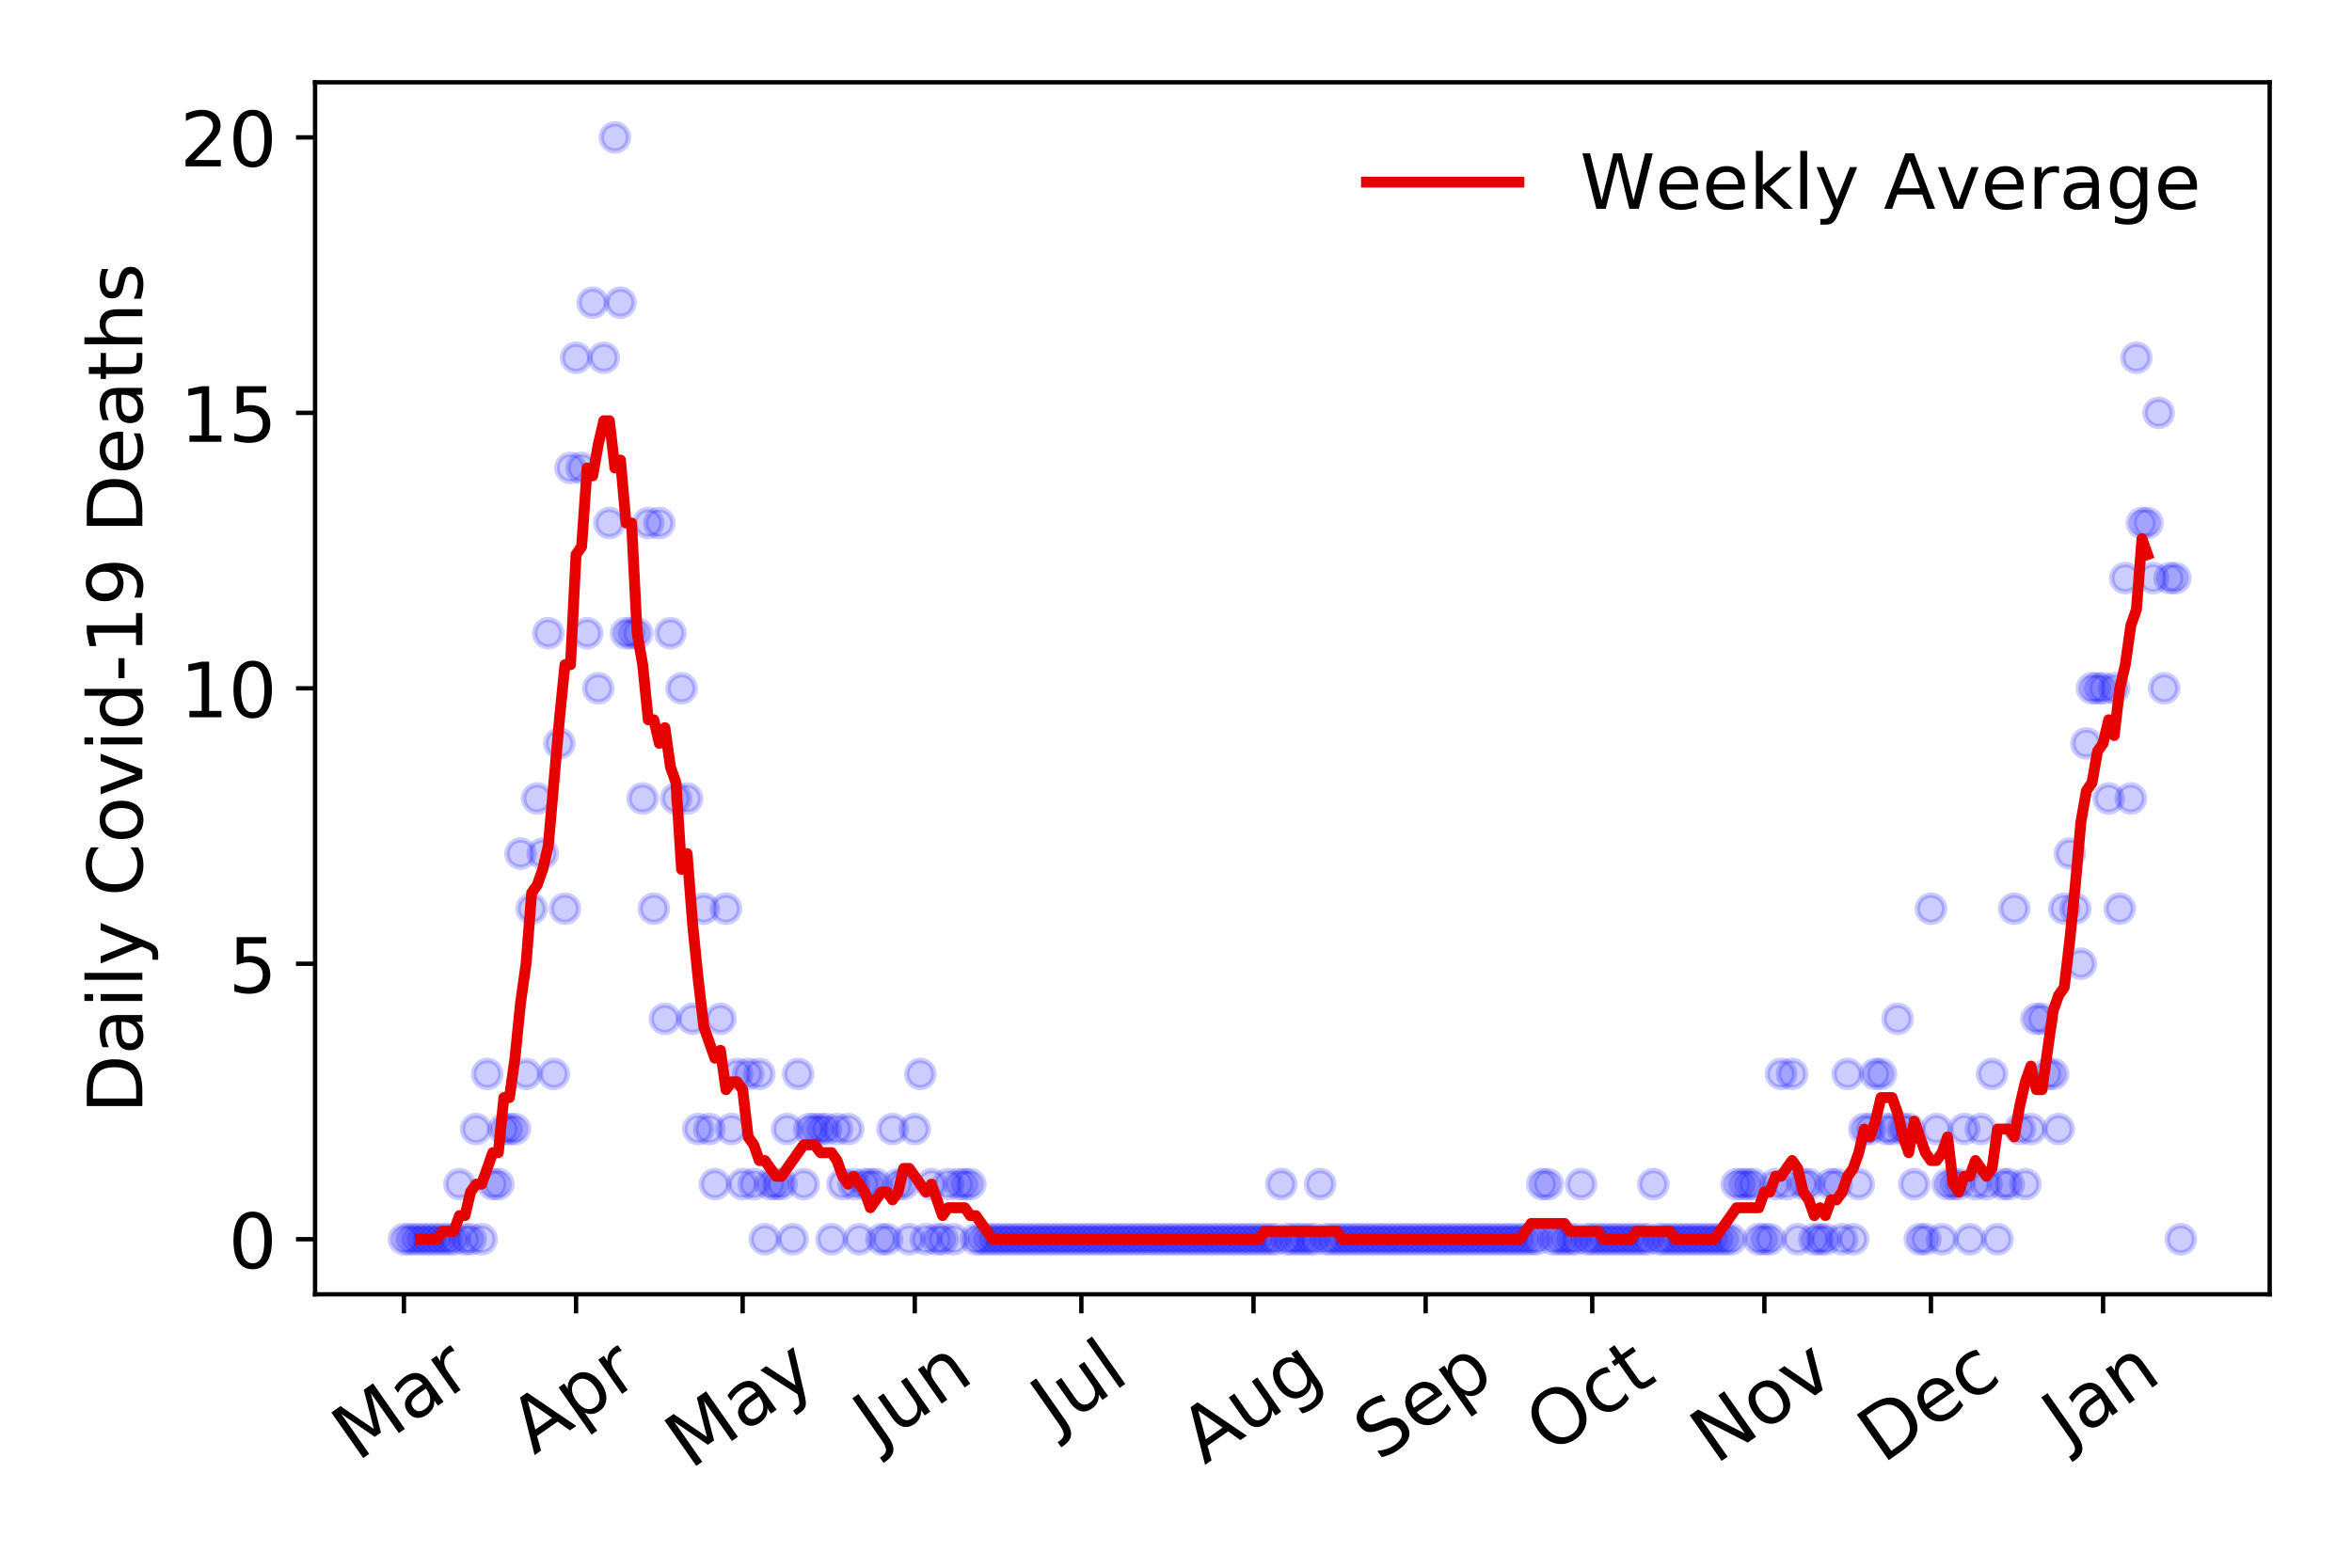<?xml version="1.0" encoding="utf-8" standalone="no"?>
<!DOCTYPE svg PUBLIC "-//W3C//DTD SVG 1.1//EN"
  "http://www.w3.org/Graphics/SVG/1.1/DTD/svg11.dtd">
<!-- Created with matplotlib (https://matplotlib.org/) -->
<svg height="288pt" version="1.1" viewBox="0 0 432 288" width="432pt" xmlns="http://www.w3.org/2000/svg" xmlns:xlink="http://www.w3.org/1999/xlink">
 <defs>
  <style type="text/css">
*{stroke-linecap:butt;stroke-linejoin:round;}
  </style>
 </defs>
 <g id="figure_1">
  <g id="patch_1">
   <path d="M 0 288 
L 432 288 
L 432 0 
L 0 0 
z
" style="fill:#ffffff;"/>
  </g>
  <g id="axes_1">
   <g id="patch_2">
    <path d="M 57.87 237.778 
L 416.88 237.778 
L 416.88 15.12 
L 57.87 15.12 
z
" style="fill:#ffffff;"/>
   </g>
   <g id="matplotlib.axis_1">
    <g id="xtick_1">
     <g id="line2d_1">
      <defs>
       <path d="M 0 0 
L 0 3.5 
" id="m1cfd486b73" style="stroke:#000000;stroke-width:0.8;"/>
      </defs>
      <g>
       <use style="stroke:#000000;stroke-width:0.8;" x="74.189" xlink:href="#m1cfd486b73" y="237.778"/>
      </g>
     </g>
     <g id="text_1">
      <!-- Mar -->
      <defs>
       <path d="M 9.812 72.906 
L 24.516 72.906 
L 43.109 23.297 
L 61.812 72.906 
L 76.516 72.906 
L 76.516 0 
L 66.891 0 
L 66.891 64.016 
L 48.094 14.016 
L 38.188 14.016 
L 19.391 64.016 
L 19.391 0 
L 9.812 0 
z
" id="DejaVuSans-77"/>
       <path d="M 34.281 27.484 
Q 23.391 27.484 19.188 25 
Q 14.984 22.516 14.984 16.5 
Q 14.984 11.719 18.141 8.906 
Q 21.297 6.109 26.703 6.109 
Q 34.188 6.109 38.703 11.406 
Q 43.219 16.703 43.219 25.484 
L 43.219 27.484 
z
M 52.203 31.203 
L 52.203 0 
L 43.219 0 
L 43.219 8.297 
Q 40.141 3.328 35.547 0.953 
Q 30.953 -1.422 24.312 -1.422 
Q 15.922 -1.422 10.953 3.297 
Q 6 8.016 6 15.922 
Q 6 25.141 12.172 29.828 
Q 18.359 34.516 30.609 34.516 
L 43.219 34.516 
L 43.219 35.406 
Q 43.219 41.609 39.141 45 
Q 35.062 48.391 27.688 48.391 
Q 23 48.391 18.547 47.266 
Q 14.109 46.141 10.016 43.891 
L 10.016 52.203 
Q 14.938 54.109 19.578 55.047 
Q 24.219 56 28.609 56 
Q 40.484 56 46.344 49.844 
Q 52.203 43.703 52.203 31.203 
z
" id="DejaVuSans-97"/>
       <path d="M 41.109 46.297 
Q 39.594 47.172 37.812 47.578 
Q 36.031 48 33.891 48 
Q 26.266 48 22.188 43.047 
Q 18.109 38.094 18.109 28.812 
L 18.109 0 
L 9.078 0 
L 9.078 54.688 
L 18.109 54.688 
L 18.109 46.188 
Q 20.953 51.172 25.484 53.578 
Q 30.031 56 36.531 56 
Q 37.453 56 38.578 55.875 
Q 39.703 55.766 41.062 55.516 
z
" id="DejaVuSans-114"/>
      </defs>
      <g transform="translate(65.586 268.643)rotate(-35)scale(0.14 -0.14)">
       <use xlink:href="#DejaVuSans-77"/>
       <use x="86.279" xlink:href="#DejaVuSans-97"/>
       <use x="147.559" xlink:href="#DejaVuSans-114"/>
      </g>
     </g>
    </g>
    <g id="xtick_2">
     <g id="line2d_2">
      <g>
       <use style="stroke:#000000;stroke-width:0.8;" x="105.806" xlink:href="#m1cfd486b73" y="237.778"/>
      </g>
     </g>
     <g id="text_2">
      <!-- Apr -->
      <defs>
       <path d="M 34.188 63.188 
L 20.797 26.906 
L 47.609 26.906 
z
M 28.609 72.906 
L 39.797 72.906 
L 67.578 0 
L 57.328 0 
L 50.688 18.703 
L 17.828 18.703 
L 11.188 0 
L 0.781 0 
z
" id="DejaVuSans-65"/>
       <path d="M 18.109 8.203 
L 18.109 -20.797 
L 9.078 -20.797 
L 9.078 54.688 
L 18.109 54.688 
L 18.109 46.391 
Q 20.953 51.266 25.266 53.625 
Q 29.594 56 35.594 56 
Q 45.562 56 51.781 48.094 
Q 58.016 40.188 58.016 27.297 
Q 58.016 14.406 51.781 6.484 
Q 45.562 -1.422 35.594 -1.422 
Q 29.594 -1.422 25.266 0.953 
Q 20.953 3.328 18.109 8.203 
z
M 48.688 27.297 
Q 48.688 37.203 44.609 42.844 
Q 40.531 48.484 33.406 48.484 
Q 26.266 48.484 22.188 42.844 
Q 18.109 37.203 18.109 27.297 
Q 18.109 17.391 22.188 11.75 
Q 26.266 6.109 33.406 6.109 
Q 40.531 6.109 44.609 11.75 
Q 48.688 17.391 48.688 27.297 
z
" id="DejaVuSans-112"/>
      </defs>
      <g transform="translate(98.102 267.384)rotate(-35)scale(0.14 -0.14)">
       <use xlink:href="#DejaVuSans-65"/>
       <use x="68.408" xlink:href="#DejaVuSans-112"/>
       <use x="131.885" xlink:href="#DejaVuSans-114"/>
      </g>
     </g>
    </g>
    <g id="xtick_3">
     <g id="line2d_3">
      <g>
       <use style="stroke:#000000;stroke-width:0.8;" x="136.403" xlink:href="#m1cfd486b73" y="237.778"/>
      </g>
     </g>
     <g id="text_3">
      <!-- May -->
      <defs>
       <path d="M 32.172 -5.078 
Q 28.375 -14.844 24.75 -17.812 
Q 21.141 -20.797 15.094 -20.797 
L 7.906 -20.797 
L 7.906 -13.281 
L 13.188 -13.281 
Q 16.891 -13.281 18.938 -11.516 
Q 21 -9.766 23.484 -3.219 
L 25.094 0.875 
L 2.984 54.688 
L 12.5 54.688 
L 29.594 11.922 
L 46.688 54.688 
L 56.203 54.688 
z
" id="DejaVuSans-121"/>
      </defs>
      <g transform="translate(126.764 270.094)rotate(-35)scale(0.14 -0.14)">
       <use xlink:href="#DejaVuSans-77"/>
       <use x="86.279" xlink:href="#DejaVuSans-97"/>
       <use x="147.559" xlink:href="#DejaVuSans-121"/>
      </g>
     </g>
    </g>
    <g id="xtick_4">
     <g id="line2d_4">
      <g>
       <use style="stroke:#000000;stroke-width:0.8;" x="168.021" xlink:href="#m1cfd486b73" y="237.778"/>
      </g>
     </g>
     <g id="text_4">
      <!-- Jun -->
      <defs>
       <path d="M 9.812 72.906 
L 19.672 72.906 
L 19.672 5.078 
Q 19.672 -8.109 14.672 -14.062 
Q 9.672 -20.016 -1.422 -20.016 
L -5.172 -20.016 
L -5.172 -11.719 
L -2.094 -11.719 
Q 4.438 -11.719 7.125 -8.047 
Q 9.812 -4.391 9.812 5.078 
z
" id="DejaVuSans-74"/>
       <path d="M 8.5 21.578 
L 8.5 54.688 
L 17.484 54.688 
L 17.484 21.922 
Q 17.484 14.156 20.5 10.266 
Q 23.531 6.391 29.594 6.391 
Q 36.859 6.391 41.078 11.031 
Q 45.312 15.672 45.312 23.688 
L 45.312 54.688 
L 54.297 54.688 
L 54.297 0 
L 45.312 0 
L 45.312 8.406 
Q 42.047 3.422 37.719 1 
Q 33.406 -1.422 27.688 -1.422 
Q 18.266 -1.422 13.375 4.438 
Q 8.5 10.297 8.5 21.578 
z
M 31.109 56 
z
" id="DejaVuSans-117"/>
       <path d="M 54.891 33.016 
L 54.891 0 
L 45.906 0 
L 45.906 32.719 
Q 45.906 40.484 42.875 44.328 
Q 39.844 48.188 33.797 48.188 
Q 26.516 48.188 22.312 43.547 
Q 18.109 38.922 18.109 30.906 
L 18.109 0 
L 9.078 0 
L 9.078 54.688 
L 18.109 54.688 
L 18.109 46.188 
Q 21.344 51.125 25.703 53.562 
Q 30.078 56 35.797 56 
Q 45.219 56 50.047 50.172 
Q 54.891 44.344 54.891 33.016 
z
" id="DejaVuSans-110"/>
      </defs>
      <g transform="translate(161.277 266.039)rotate(-35)scale(0.14 -0.14)">
       <use xlink:href="#DejaVuSans-74"/>
       <use x="29.492" xlink:href="#DejaVuSans-117"/>
       <use x="92.871" xlink:href="#DejaVuSans-110"/>
      </g>
     </g>
    </g>
    <g id="xtick_5">
     <g id="line2d_5">
      <g>
       <use style="stroke:#000000;stroke-width:0.8;" x="198.618" xlink:href="#m1cfd486b73" y="237.778"/>
      </g>
     </g>
     <g id="text_5">
      <!-- Jul -->
      <defs>
       <path d="M 9.422 75.984 
L 18.406 75.984 
L 18.406 0 
L 9.422 0 
z
" id="DejaVuSans-108"/>
      </defs>
      <g transform="translate(193.916 263.181)rotate(-35)scale(0.14 -0.14)">
       <use xlink:href="#DejaVuSans-74"/>
       <use x="29.492" xlink:href="#DejaVuSans-117"/>
       <use x="92.871" xlink:href="#DejaVuSans-108"/>
      </g>
     </g>
    </g>
    <g id="xtick_6">
     <g id="line2d_6">
      <g>
       <use style="stroke:#000000;stroke-width:0.8;" x="230.236" xlink:href="#m1cfd486b73" y="237.778"/>
      </g>
     </g>
     <g id="text_6">
      <!-- Aug -->
      <defs>
       <path d="M 45.406 27.984 
Q 45.406 37.75 41.375 43.109 
Q 37.359 48.484 30.078 48.484 
Q 22.859 48.484 18.828 43.109 
Q 14.797 37.75 14.797 27.984 
Q 14.797 18.266 18.828 12.891 
Q 22.859 7.516 30.078 7.516 
Q 37.359 7.516 41.375 12.891 
Q 45.406 18.266 45.406 27.984 
z
M 54.391 6.781 
Q 54.391 -7.172 48.188 -13.984 
Q 42 -20.797 29.203 -20.797 
Q 24.469 -20.797 20.266 -20.094 
Q 16.062 -19.391 12.109 -17.922 
L 12.109 -9.188 
Q 16.062 -11.328 19.922 -12.344 
Q 23.781 -13.375 27.781 -13.375 
Q 36.625 -13.375 41.016 -8.766 
Q 45.406 -4.156 45.406 5.172 
L 45.406 9.625 
Q 42.625 4.781 38.281 2.391 
Q 33.938 0 27.875 0 
Q 17.828 0 11.672 7.656 
Q 5.516 15.328 5.516 27.984 
Q 5.516 40.672 11.672 48.328 
Q 17.828 56 27.875 56 
Q 33.938 56 38.281 53.609 
Q 42.625 51.219 45.406 46.391 
L 45.406 54.688 
L 54.391 54.688 
z
" id="DejaVuSans-103"/>
      </defs>
      <g transform="translate(221.255 269.172)rotate(-35)scale(0.14 -0.14)">
       <use xlink:href="#DejaVuSans-65"/>
       <use x="68.408" xlink:href="#DejaVuSans-117"/>
       <use x="131.787" xlink:href="#DejaVuSans-103"/>
      </g>
     </g>
    </g>
    <g id="xtick_7">
     <g id="line2d_7">
      <g>
       <use style="stroke:#000000;stroke-width:0.8;" x="261.853" xlink:href="#m1cfd486b73" y="237.778"/>
      </g>
     </g>
     <g id="text_7">
      <!-- Sep -->
      <defs>
       <path d="M 53.516 70.516 
L 53.516 60.891 
Q 47.906 63.578 42.922 64.891 
Q 37.938 66.219 33.297 66.219 
Q 25.25 66.219 20.875 63.094 
Q 16.5 59.969 16.5 54.203 
Q 16.5 49.359 19.406 46.891 
Q 22.312 44.438 30.422 42.922 
L 36.375 41.703 
Q 47.406 39.594 52.656 34.297 
Q 57.906 29 57.906 20.125 
Q 57.906 9.516 50.797 4.047 
Q 43.703 -1.422 29.984 -1.422 
Q 24.812 -1.422 18.969 -0.25 
Q 13.141 0.922 6.891 3.219 
L 6.891 13.375 
Q 12.891 10.016 18.656 8.297 
Q 24.422 6.594 29.984 6.594 
Q 38.422 6.594 43.016 9.906 
Q 47.609 13.234 47.609 19.391 
Q 47.609 24.75 44.312 27.781 
Q 41.016 30.812 33.5 32.328 
L 27.484 33.5 
Q 16.453 35.688 11.516 40.375 
Q 6.594 45.062 6.594 53.422 
Q 6.594 63.094 13.406 68.656 
Q 20.219 74.219 32.172 74.219 
Q 37.312 74.219 42.625 73.281 
Q 47.953 72.359 53.516 70.516 
z
" id="DejaVuSans-83"/>
       <path d="M 56.203 29.594 
L 56.203 25.203 
L 14.891 25.203 
Q 15.484 15.922 20.484 11.062 
Q 25.484 6.203 34.422 6.203 
Q 39.594 6.203 44.453 7.469 
Q 49.312 8.734 54.109 11.281 
L 54.109 2.781 
Q 49.266 0.734 44.188 -0.344 
Q 39.109 -1.422 33.891 -1.422 
Q 20.797 -1.422 13.156 6.188 
Q 5.516 13.812 5.516 26.812 
Q 5.516 40.234 12.766 48.109 
Q 20.016 56 32.328 56 
Q 43.359 56 49.781 48.891 
Q 56.203 41.797 56.203 29.594 
z
M 47.219 32.234 
Q 47.125 39.594 43.094 43.984 
Q 39.062 48.391 32.422 48.391 
Q 24.906 48.391 20.391 44.141 
Q 15.875 39.891 15.188 32.172 
z
" id="DejaVuSans-101"/>
      </defs>
      <g transform="translate(253.26 268.629)rotate(-35)scale(0.14 -0.14)">
       <use xlink:href="#DejaVuSans-83"/>
       <use x="63.477" xlink:href="#DejaVuSans-101"/>
       <use x="125" xlink:href="#DejaVuSans-112"/>
      </g>
     </g>
    </g>
    <g id="xtick_8">
     <g id="line2d_8">
      <g>
       <use style="stroke:#000000;stroke-width:0.8;" x="292.45" xlink:href="#m1cfd486b73" y="237.778"/>
      </g>
     </g>
     <g id="text_8">
      <!-- Oct -->
      <defs>
       <path d="M 39.406 66.219 
Q 28.656 66.219 22.328 58.203 
Q 16.016 50.203 16.016 36.375 
Q 16.016 22.609 22.328 14.594 
Q 28.656 6.594 39.406 6.594 
Q 50.141 6.594 56.422 14.594 
Q 62.703 22.609 62.703 36.375 
Q 62.703 50.203 56.422 58.203 
Q 50.141 66.219 39.406 66.219 
z
M 39.406 74.219 
Q 54.734 74.219 63.906 63.938 
Q 73.094 53.656 73.094 36.375 
Q 73.094 19.141 63.906 8.859 
Q 54.734 -1.422 39.406 -1.422 
Q 24.031 -1.422 14.812 8.828 
Q 5.609 19.094 5.609 36.375 
Q 5.609 53.656 14.812 63.938 
Q 24.031 74.219 39.406 74.219 
z
" id="DejaVuSans-79"/>
       <path d="M 48.781 52.594 
L 48.781 44.188 
Q 44.969 46.297 41.141 47.344 
Q 37.312 48.391 33.406 48.391 
Q 24.656 48.391 19.812 42.844 
Q 14.984 37.312 14.984 27.297 
Q 14.984 17.281 19.812 11.734 
Q 24.656 6.203 33.406 6.203 
Q 37.312 6.203 41.141 7.25 
Q 44.969 8.297 48.781 10.406 
L 48.781 2.094 
Q 45.016 0.344 40.984 -0.531 
Q 36.969 -1.422 32.422 -1.422 
Q 20.062 -1.422 12.781 6.344 
Q 5.516 14.109 5.516 27.297 
Q 5.516 40.672 12.859 48.328 
Q 20.219 56 33.016 56 
Q 37.156 56 41.109 55.141 
Q 45.062 54.297 48.781 52.594 
z
" id="DejaVuSans-99"/>
       <path d="M 18.312 70.219 
L 18.312 54.688 
L 36.812 54.688 
L 36.812 47.703 
L 18.312 47.703 
L 18.312 18.016 
Q 18.312 11.328 20.141 9.422 
Q 21.969 7.516 27.594 7.516 
L 36.812 7.516 
L 36.812 0 
L 27.594 0 
Q 17.188 0 13.234 3.875 
Q 9.281 7.766 9.281 18.016 
L 9.281 47.703 
L 2.688 47.703 
L 2.688 54.688 
L 9.281 54.688 
L 9.281 70.219 
z
" id="DejaVuSans-116"/>
      </defs>
      <g transform="translate(284.752 267.377)rotate(-35)scale(0.14 -0.14)">
       <use xlink:href="#DejaVuSans-79"/>
       <use x="78.711" xlink:href="#DejaVuSans-99"/>
       <use x="133.691" xlink:href="#DejaVuSans-116"/>
      </g>
     </g>
    </g>
    <g id="xtick_9">
     <g id="line2d_9">
      <g>
       <use style="stroke:#000000;stroke-width:0.8;" x="324.068" xlink:href="#m1cfd486b73" y="237.778"/>
      </g>
     </g>
     <g id="text_9">
      <!-- Nov -->
      <defs>
       <path d="M 9.812 72.906 
L 23.094 72.906 
L 55.422 11.922 
L 55.422 72.906 
L 64.984 72.906 
L 64.984 0 
L 51.703 0 
L 19.391 60.984 
L 19.391 0 
L 9.812 0 
z
" id="DejaVuSans-78"/>
       <path d="M 30.609 48.391 
Q 23.391 48.391 19.188 42.75 
Q 14.984 37.109 14.984 27.297 
Q 14.984 17.484 19.156 11.844 
Q 23.344 6.203 30.609 6.203 
Q 37.797 6.203 41.984 11.859 
Q 46.188 17.531 46.188 27.297 
Q 46.188 37.016 41.984 42.703 
Q 37.797 48.391 30.609 48.391 
z
M 30.609 56 
Q 42.328 56 49.016 48.375 
Q 55.719 40.766 55.719 27.297 
Q 55.719 13.875 49.016 6.219 
Q 42.328 -1.422 30.609 -1.422 
Q 18.844 -1.422 12.172 6.219 
Q 5.516 13.875 5.516 27.297 
Q 5.516 40.766 12.172 48.375 
Q 18.844 56 30.609 56 
z
" id="DejaVuSans-111"/>
       <path d="M 2.984 54.688 
L 12.5 54.688 
L 29.594 8.797 
L 46.688 54.688 
L 56.203 54.688 
L 35.688 0 
L 23.484 0 
z
" id="DejaVuSans-118"/>
      </defs>
      <g transform="translate(315.091 269.166)rotate(-35)scale(0.14 -0.14)">
       <use xlink:href="#DejaVuSans-78"/>
       <use x="74.805" xlink:href="#DejaVuSans-111"/>
       <use x="135.986" xlink:href="#DejaVuSans-118"/>
      </g>
     </g>
    </g>
    <g id="xtick_10">
     <g id="line2d_10">
      <g>
       <use style="stroke:#000000;stroke-width:0.8;" x="354.665" xlink:href="#m1cfd486b73" y="237.778"/>
      </g>
     </g>
     <g id="text_10">
      <!-- Dec -->
      <defs>
       <path d="M 19.672 64.797 
L 19.672 8.109 
L 31.594 8.109 
Q 46.688 8.109 53.688 14.938 
Q 60.688 21.781 60.688 36.531 
Q 60.688 51.172 53.688 57.984 
Q 46.688 64.797 31.594 64.797 
z
M 9.812 72.906 
L 30.078 72.906 
Q 51.266 72.906 61.172 64.094 
Q 71.094 55.281 71.094 36.531 
Q 71.094 17.672 61.125 8.828 
Q 51.172 0 30.078 0 
L 9.812 0 
z
" id="DejaVuSans-68"/>
      </defs>
      <g transform="translate(345.785 269.032)rotate(-35)scale(0.14 -0.14)">
       <use xlink:href="#DejaVuSans-68"/>
       <use x="77.002" xlink:href="#DejaVuSans-101"/>
       <use x="138.525" xlink:href="#DejaVuSans-99"/>
      </g>
     </g>
    </g>
    <g id="xtick_11">
     <g id="line2d_11">
      <g>
       <use style="stroke:#000000;stroke-width:0.8;" x="386.283" xlink:href="#m1cfd486b73" y="237.778"/>
      </g>
     </g>
     <g id="text_11">
      <!-- Jan -->
      <g transform="translate(379.659 265.871)rotate(-35)scale(0.14 -0.14)">
       <use xlink:href="#DejaVuSans-74"/>
       <use x="29.492" xlink:href="#DejaVuSans-97"/>
       <use x="90.771" xlink:href="#DejaVuSans-110"/>
      </g>
     </g>
    </g>
   </g>
   <g id="matplotlib.axis_2">
    <g id="ytick_1">
     <g id="line2d_12">
      <defs>
       <path d="M 0 0 
L -3.5 0 
" id="m8d44d6b1c6" style="stroke:#000000;stroke-width:0.8;"/>
      </defs>
      <g>
       <use style="stroke:#000000;stroke-width:0.8;" x="57.87" xlink:href="#m8d44d6b1c6" y="227.657"/>
      </g>
     </g>
     <g id="text_12">
      <!-- 0 -->
      <defs>
       <path d="M 31.781 66.406 
Q 24.172 66.406 20.328 58.906 
Q 16.5 51.422 16.5 36.375 
Q 16.5 21.391 20.328 13.891 
Q 24.172 6.391 31.781 6.391 
Q 39.453 6.391 43.281 13.891 
Q 47.125 21.391 47.125 36.375 
Q 47.125 51.422 43.281 58.906 
Q 39.453 66.406 31.781 66.406 
z
M 31.781 74.219 
Q 44.047 74.219 50.516 64.516 
Q 56.984 54.828 56.984 36.375 
Q 56.984 17.969 50.516 8.266 
Q 44.047 -1.422 31.781 -1.422 
Q 19.531 -1.422 13.062 8.266 
Q 6.594 17.969 6.594 36.375 
Q 6.594 54.828 13.062 64.516 
Q 19.531 74.219 31.781 74.219 
z
" id="DejaVuSans-48"/>
      </defs>
      <g transform="translate(41.962 232.976)scale(0.14 -0.14)">
       <use xlink:href="#DejaVuSans-48"/>
      </g>
     </g>
    </g>
    <g id="ytick_2">
     <g id="line2d_13">
      <g>
       <use style="stroke:#000000;stroke-width:0.8;" x="57.87" xlink:href="#m8d44d6b1c6" y="177.053"/>
      </g>
     </g>
     <g id="text_13">
      <!-- 5 -->
      <defs>
       <path d="M 10.797 72.906 
L 49.516 72.906 
L 49.516 64.594 
L 19.828 64.594 
L 19.828 46.734 
Q 21.969 47.469 24.109 47.828 
Q 26.266 48.188 28.422 48.188 
Q 40.625 48.188 47.75 41.5 
Q 54.891 34.812 54.891 23.391 
Q 54.891 11.625 47.562 5.094 
Q 40.234 -1.422 26.906 -1.422 
Q 22.312 -1.422 17.547 -0.641 
Q 12.797 0.141 7.719 1.703 
L 7.719 11.625 
Q 12.109 9.234 16.797 8.062 
Q 21.484 6.891 26.703 6.891 
Q 35.156 6.891 40.078 11.328 
Q 45.016 15.766 45.016 23.391 
Q 45.016 31 40.078 35.438 
Q 35.156 39.891 26.703 39.891 
Q 22.75 39.891 18.812 39.016 
Q 14.891 38.141 10.797 36.281 
z
" id="DejaVuSans-53"/>
      </defs>
      <g transform="translate(41.962 182.372)scale(0.14 -0.14)">
       <use xlink:href="#DejaVuSans-53"/>
      </g>
     </g>
    </g>
    <g id="ytick_3">
     <g id="line2d_14">
      <g>
       <use style="stroke:#000000;stroke-width:0.8;" x="57.87" xlink:href="#m8d44d6b1c6" y="126.449"/>
      </g>
     </g>
     <g id="text_14">
      <!-- 10 -->
      <defs>
       <path d="M 12.406 8.297 
L 28.516 8.297 
L 28.516 63.922 
L 10.984 60.406 
L 10.984 69.391 
L 28.422 72.906 
L 38.281 72.906 
L 38.281 8.297 
L 54.391 8.297 
L 54.391 0 
L 12.406 0 
z
" id="DejaVuSans-49"/>
      </defs>
      <g transform="translate(33.055 131.768)scale(0.14 -0.14)">
       <use xlink:href="#DejaVuSans-49"/>
       <use x="63.623" xlink:href="#DejaVuSans-48"/>
      </g>
     </g>
    </g>
    <g id="ytick_4">
     <g id="line2d_15">
      <g>
       <use style="stroke:#000000;stroke-width:0.8;" x="57.87" xlink:href="#m8d44d6b1c6" y="75.845"/>
      </g>
     </g>
     <g id="text_15">
      <!-- 15 -->
      <g transform="translate(33.055 81.164)scale(0.14 -0.14)">
       <use xlink:href="#DejaVuSans-49"/>
       <use x="63.623" xlink:href="#DejaVuSans-53"/>
      </g>
     </g>
    </g>
    <g id="ytick_5">
     <g id="line2d_16">
      <g>
       <use style="stroke:#000000;stroke-width:0.8;" x="57.87" xlink:href="#m8d44d6b1c6" y="25.241"/>
      </g>
     </g>
     <g id="text_16">
      <!-- 20 -->
      <defs>
       <path d="M 19.188 8.297 
L 53.609 8.297 
L 53.609 0 
L 7.328 0 
L 7.328 8.297 
Q 12.938 14.109 22.625 23.891 
Q 32.328 33.688 34.812 36.531 
Q 39.547 41.844 41.422 45.531 
Q 43.312 49.219 43.312 52.781 
Q 43.312 58.594 39.234 62.25 
Q 35.156 65.922 28.609 65.922 
Q 23.969 65.922 18.812 64.312 
Q 13.672 62.703 7.812 59.422 
L 7.812 69.391 
Q 13.766 71.781 18.938 73 
Q 24.125 74.219 28.422 74.219 
Q 39.75 74.219 46.484 68.547 
Q 53.219 62.891 53.219 53.422 
Q 53.219 48.922 51.531 44.891 
Q 49.859 40.875 45.406 35.406 
Q 44.188 33.984 37.641 27.219 
Q 31.109 20.453 19.188 8.297 
z
" id="DejaVuSans-50"/>
      </defs>
      <g transform="translate(33.055 30.56)scale(0.14 -0.14)">
       <use xlink:href="#DejaVuSans-50"/>
       <use x="63.623" xlink:href="#DejaVuSans-48"/>
      </g>
     </g>
    </g>
    <g id="text_17">
     <!-- Daily Covid-19 Deaths -->
     <defs>
      <path d="M 9.422 54.688 
L 18.406 54.688 
L 18.406 0 
L 9.422 0 
z
M 9.422 75.984 
L 18.406 75.984 
L 18.406 64.594 
L 9.422 64.594 
z
" id="DejaVuSans-105"/>
      <path id="DejaVuSans-32"/>
      <path d="M 64.406 67.281 
L 64.406 56.891 
Q 59.422 61.531 53.781 63.812 
Q 48.141 66.109 41.797 66.109 
Q 29.297 66.109 22.656 58.469 
Q 16.016 50.828 16.016 36.375 
Q 16.016 21.969 22.656 14.328 
Q 29.297 6.688 41.797 6.688 
Q 48.141 6.688 53.781 8.984 
Q 59.422 11.281 64.406 15.922 
L 64.406 5.609 
Q 59.234 2.094 53.438 0.328 
Q 47.656 -1.422 41.219 -1.422 
Q 24.656 -1.422 15.125 8.703 
Q 5.609 18.844 5.609 36.375 
Q 5.609 53.953 15.125 64.078 
Q 24.656 74.219 41.219 74.219 
Q 47.75 74.219 53.531 72.484 
Q 59.328 70.75 64.406 67.281 
z
" id="DejaVuSans-67"/>
      <path d="M 45.406 46.391 
L 45.406 75.984 
L 54.391 75.984 
L 54.391 0 
L 45.406 0 
L 45.406 8.203 
Q 42.578 3.328 38.25 0.953 
Q 33.938 -1.422 27.875 -1.422 
Q 17.969 -1.422 11.734 6.484 
Q 5.516 14.406 5.516 27.297 
Q 5.516 40.188 11.734 48.094 
Q 17.969 56 27.875 56 
Q 33.938 56 38.25 53.625 
Q 42.578 51.266 45.406 46.391 
z
M 14.797 27.297 
Q 14.797 17.391 18.875 11.75 
Q 22.953 6.109 30.078 6.109 
Q 37.203 6.109 41.297 11.75 
Q 45.406 17.391 45.406 27.297 
Q 45.406 37.203 41.297 42.844 
Q 37.203 48.484 30.078 48.484 
Q 22.953 48.484 18.875 42.844 
Q 14.797 37.203 14.797 27.297 
z
" id="DejaVuSans-100"/>
      <path d="M 4.891 31.391 
L 31.203 31.391 
L 31.203 23.391 
L 4.891 23.391 
z
" id="DejaVuSans-45"/>
      <path d="M 10.984 1.516 
L 10.984 10.5 
Q 14.703 8.734 18.5 7.812 
Q 22.312 6.891 25.984 6.891 
Q 35.75 6.891 40.891 13.453 
Q 46.047 20.016 46.781 33.406 
Q 43.953 29.203 39.594 26.953 
Q 35.25 24.703 29.984 24.703 
Q 19.047 24.703 12.672 31.312 
Q 6.297 37.938 6.297 49.422 
Q 6.297 60.641 12.938 67.422 
Q 19.578 74.219 30.609 74.219 
Q 43.266 74.219 49.922 64.516 
Q 56.594 54.828 56.594 36.375 
Q 56.594 19.141 48.406 8.859 
Q 40.234 -1.422 26.422 -1.422 
Q 22.703 -1.422 18.891 -0.688 
Q 15.094 0.047 10.984 1.516 
z
M 30.609 32.422 
Q 37.25 32.422 41.125 36.953 
Q 45.016 41.5 45.016 49.422 
Q 45.016 57.281 41.125 61.844 
Q 37.25 66.406 30.609 66.406 
Q 23.969 66.406 20.094 61.844 
Q 16.219 57.281 16.219 49.422 
Q 16.219 41.5 20.094 36.953 
Q 23.969 32.422 30.609 32.422 
z
" id="DejaVuSans-57"/>
      <path d="M 54.891 33.016 
L 54.891 0 
L 45.906 0 
L 45.906 32.719 
Q 45.906 40.484 42.875 44.328 
Q 39.844 48.188 33.797 48.188 
Q 26.516 48.188 22.312 43.547 
Q 18.109 38.922 18.109 30.906 
L 18.109 0 
L 9.078 0 
L 9.078 75.984 
L 18.109 75.984 
L 18.109 46.188 
Q 21.344 51.125 25.703 53.562 
Q 30.078 56 35.797 56 
Q 45.219 56 50.047 50.172 
Q 54.891 44.344 54.891 33.016 
z
" id="DejaVuSans-104"/>
      <path d="M 44.281 53.078 
L 44.281 44.578 
Q 40.484 46.531 36.375 47.5 
Q 32.281 48.484 27.875 48.484 
Q 21.188 48.484 17.844 46.438 
Q 14.5 44.391 14.5 40.281 
Q 14.5 37.156 16.891 35.375 
Q 19.281 33.594 26.516 31.984 
L 29.594 31.297 
Q 39.156 29.25 43.188 25.516 
Q 47.219 21.781 47.219 15.094 
Q 47.219 7.469 41.188 3.016 
Q 35.156 -1.422 24.609 -1.422 
Q 20.219 -1.422 15.453 -0.562 
Q 10.688 0.297 5.422 2 
L 5.422 11.281 
Q 10.406 8.688 15.234 7.391 
Q 20.062 6.109 24.812 6.109 
Q 31.156 6.109 34.562 8.281 
Q 37.984 10.453 37.984 14.406 
Q 37.984 18.062 35.516 20.016 
Q 33.062 21.969 24.703 23.781 
L 21.578 24.516 
Q 13.234 26.266 9.516 29.906 
Q 5.812 33.547 5.812 39.891 
Q 5.812 47.609 11.281 51.797 
Q 16.75 56 26.812 56 
Q 31.781 56 36.172 55.266 
Q 40.578 54.547 44.281 53.078 
z
" id="DejaVuSans-115"/>
     </defs>
     <g transform="translate(26.143 204.56)rotate(-90)scale(0.14 -0.14)">
      <use xlink:href="#DejaVuSans-68"/>
      <use x="77.002" xlink:href="#DejaVuSans-97"/>
      <use x="138.281" xlink:href="#DejaVuSans-105"/>
      <use x="166.064" xlink:href="#DejaVuSans-108"/>
      <use x="193.848" xlink:href="#DejaVuSans-121"/>
      <use x="253.027" xlink:href="#DejaVuSans-32"/>
      <use x="284.814" xlink:href="#DejaVuSans-67"/>
      <use x="354.639" xlink:href="#DejaVuSans-111"/>
      <use x="415.82" xlink:href="#DejaVuSans-118"/>
      <use x="475" xlink:href="#DejaVuSans-105"/>
      <use x="502.783" xlink:href="#DejaVuSans-100"/>
      <use x="566.26" xlink:href="#DejaVuSans-45"/>
      <use x="602.344" xlink:href="#DejaVuSans-49"/>
      <use x="665.967" xlink:href="#DejaVuSans-57"/>
      <use x="729.59" xlink:href="#DejaVuSans-32"/>
      <use x="761.377" xlink:href="#DejaVuSans-68"/>
      <use x="838.379" xlink:href="#DejaVuSans-101"/>
      <use x="899.902" xlink:href="#DejaVuSans-97"/>
      <use x="961.182" xlink:href="#DejaVuSans-116"/>
      <use x="1000.391" xlink:href="#DejaVuSans-104"/>
      <use x="1063.77" xlink:href="#DejaVuSans-115"/>
     </g>
    </g>
   </g>
   <g id="line2d_17">
    <defs>
     <path d="M 0 2.5 
C 0.663 2.5 1.299 2.237 1.768 1.768 
C 2.237 1.299 2.5 0.663 2.5 0 
C 2.5 -0.663 2.237 -1.299 1.768 -1.768 
C 1.299 -2.237 0.663 -2.5 0 -2.5 
C -0.663 -2.5 -1.299 -2.237 -1.768 -1.768 
C -2.237 -1.299 -2.5 -0.663 -2.5 0 
C -2.5 0.663 -2.237 1.299 -1.768 1.768 
C -1.299 2.237 -0.663 2.5 0 2.5 
z
" id="mb7567d9753" style="stroke:#0000ff;stroke-opacity:0.2;"/>
    </defs>
    <g clip-path="url(#p649661a484)">
     <use style="fill:#0000ff;fill-opacity:0.2;stroke:#0000ff;stroke-opacity:0.2;" x="74.189" xlink:href="#mb7567d9753" y="227.657"/>
     <use style="fill:#0000ff;fill-opacity:0.2;stroke:#0000ff;stroke-opacity:0.2;" x="75.209" xlink:href="#mb7567d9753" y="227.657"/>
     <use style="fill:#0000ff;fill-opacity:0.2;stroke:#0000ff;stroke-opacity:0.2;" x="76.228" xlink:href="#mb7567d9753" y="227.657"/>
     <use style="fill:#0000ff;fill-opacity:0.2;stroke:#0000ff;stroke-opacity:0.2;" x="77.248" xlink:href="#mb7567d9753" y="227.657"/>
     <use style="fill:#0000ff;fill-opacity:0.2;stroke:#0000ff;stroke-opacity:0.2;" x="78.268" xlink:href="#mb7567d9753" y="227.657"/>
     <use style="fill:#0000ff;fill-opacity:0.2;stroke:#0000ff;stroke-opacity:0.2;" x="79.288" xlink:href="#mb7567d9753" y="227.657"/>
     <use style="fill:#0000ff;fill-opacity:0.2;stroke:#0000ff;stroke-opacity:0.2;" x="80.308" xlink:href="#mb7567d9753" y="227.657"/>
     <use style="fill:#0000ff;fill-opacity:0.2;stroke:#0000ff;stroke-opacity:0.2;" x="81.328" xlink:href="#mb7567d9753" y="227.657"/>
     <use style="fill:#0000ff;fill-opacity:0.2;stroke:#0000ff;stroke-opacity:0.2;" x="82.348" xlink:href="#mb7567d9753" y="227.657"/>
     <use style="fill:#0000ff;fill-opacity:0.2;stroke:#0000ff;stroke-opacity:0.2;" x="83.368" xlink:href="#mb7567d9753" y="227.657"/>
     <use style="fill:#0000ff;fill-opacity:0.2;stroke:#0000ff;stroke-opacity:0.2;" x="84.388" xlink:href="#mb7567d9753" y="217.537"/>
     <use style="fill:#0000ff;fill-opacity:0.2;stroke:#0000ff;stroke-opacity:0.2;" x="85.408" xlink:href="#mb7567d9753" y="227.657"/>
     <use style="fill:#0000ff;fill-opacity:0.2;stroke:#0000ff;stroke-opacity:0.2;" x="86.428" xlink:href="#mb7567d9753" y="227.657"/>
     <use style="fill:#0000ff;fill-opacity:0.2;stroke:#0000ff;stroke-opacity:0.2;" x="87.448" xlink:href="#mb7567d9753" y="207.416"/>
     <use style="fill:#0000ff;fill-opacity:0.2;stroke:#0000ff;stroke-opacity:0.2;" x="88.467" xlink:href="#mb7567d9753" y="227.657"/>
     <use style="fill:#0000ff;fill-opacity:0.2;stroke:#0000ff;stroke-opacity:0.2;" x="89.487" xlink:href="#mb7567d9753" y="197.295"/>
     <use style="fill:#0000ff;fill-opacity:0.2;stroke:#0000ff;stroke-opacity:0.2;" x="90.507" xlink:href="#mb7567d9753" y="217.537"/>
     <use style="fill:#0000ff;fill-opacity:0.2;stroke:#0000ff;stroke-opacity:0.2;" x="91.527" xlink:href="#mb7567d9753" y="217.537"/>
     <use style="fill:#0000ff;fill-opacity:0.2;stroke:#0000ff;stroke-opacity:0.2;" x="92.547" xlink:href="#mb7567d9753" y="207.416"/>
     <use style="fill:#0000ff;fill-opacity:0.2;stroke:#0000ff;stroke-opacity:0.2;" x="93.567" xlink:href="#mb7567d9753" y="207.416"/>
     <use style="fill:#0000ff;fill-opacity:0.2;stroke:#0000ff;stroke-opacity:0.2;" x="94.587" xlink:href="#mb7567d9753" y="207.416"/>
     <use style="fill:#0000ff;fill-opacity:0.2;stroke:#0000ff;stroke-opacity:0.2;" x="95.607" xlink:href="#mb7567d9753" y="156.812"/>
     <use style="fill:#0000ff;fill-opacity:0.2;stroke:#0000ff;stroke-opacity:0.2;" x="96.627" xlink:href="#mb7567d9753" y="197.295"/>
     <use style="fill:#0000ff;fill-opacity:0.2;stroke:#0000ff;stroke-opacity:0.2;" x="97.647" xlink:href="#mb7567d9753" y="166.932"/>
     <use style="fill:#0000ff;fill-opacity:0.2;stroke:#0000ff;stroke-opacity:0.2;" x="98.667" xlink:href="#mb7567d9753" y="146.691"/>
     <use style="fill:#0000ff;fill-opacity:0.2;stroke:#0000ff;stroke-opacity:0.2;" x="99.687" xlink:href="#mb7567d9753" y="156.812"/>
     <use style="fill:#0000ff;fill-opacity:0.2;stroke:#0000ff;stroke-opacity:0.2;" x="100.706" xlink:href="#mb7567d9753" y="116.328"/>
     <use style="fill:#0000ff;fill-opacity:0.2;stroke:#0000ff;stroke-opacity:0.2;" x="101.726" xlink:href="#mb7567d9753" y="197.295"/>
     <use style="fill:#0000ff;fill-opacity:0.2;stroke:#0000ff;stroke-opacity:0.2;" x="102.746" xlink:href="#mb7567d9753" y="136.57"/>
     <use style="fill:#0000ff;fill-opacity:0.2;stroke:#0000ff;stroke-opacity:0.2;" x="103.766" xlink:href="#mb7567d9753" y="166.932"/>
     <use style="fill:#0000ff;fill-opacity:0.2;stroke:#0000ff;stroke-opacity:0.2;" x="104.786" xlink:href="#mb7567d9753" y="85.966"/>
     <use style="fill:#0000ff;fill-opacity:0.2;stroke:#0000ff;stroke-opacity:0.2;" x="105.806" xlink:href="#mb7567d9753" y="65.724"/>
     <use style="fill:#0000ff;fill-opacity:0.2;stroke:#0000ff;stroke-opacity:0.2;" x="106.826" xlink:href="#mb7567d9753" y="85.966"/>
     <use style="fill:#0000ff;fill-opacity:0.2;stroke:#0000ff;stroke-opacity:0.2;" x="107.846" xlink:href="#mb7567d9753" y="116.328"/>
     <use style="fill:#0000ff;fill-opacity:0.2;stroke:#0000ff;stroke-opacity:0.2;" x="108.866" xlink:href="#mb7567d9753" y="55.603"/>
     <use style="fill:#0000ff;fill-opacity:0.2;stroke:#0000ff;stroke-opacity:0.2;" x="109.886" xlink:href="#mb7567d9753" y="126.449"/>
     <use style="fill:#0000ff;fill-opacity:0.2;stroke:#0000ff;stroke-opacity:0.2;" x="110.906" xlink:href="#mb7567d9753" y="65.724"/>
     <use style="fill:#0000ff;fill-opacity:0.2;stroke:#0000ff;stroke-opacity:0.2;" x="111.925" xlink:href="#mb7567d9753" y="96.087"/>
     <use style="fill:#0000ff;fill-opacity:0.2;stroke:#0000ff;stroke-opacity:0.2;" x="112.945" xlink:href="#mb7567d9753" y="25.241"/>
     <use style="fill:#0000ff;fill-opacity:0.2;stroke:#0000ff;stroke-opacity:0.2;" x="113.965" xlink:href="#mb7567d9753" y="55.603"/>
     <use style="fill:#0000ff;fill-opacity:0.2;stroke:#0000ff;stroke-opacity:0.2;" x="114.985" xlink:href="#mb7567d9753" y="116.328"/>
     <use style="fill:#0000ff;fill-opacity:0.2;stroke:#0000ff;stroke-opacity:0.2;" x="116.005" xlink:href="#mb7567d9753" y="116.328"/>
     <use style="fill:#0000ff;fill-opacity:0.2;stroke:#0000ff;stroke-opacity:0.2;" x="117.025" xlink:href="#mb7567d9753" y="116.328"/>
     <use style="fill:#0000ff;fill-opacity:0.2;stroke:#0000ff;stroke-opacity:0.2;" x="118.045" xlink:href="#mb7567d9753" y="146.691"/>
     <use style="fill:#0000ff;fill-opacity:0.2;stroke:#0000ff;stroke-opacity:0.2;" x="119.065" xlink:href="#mb7567d9753" y="96.087"/>
     <use style="fill:#0000ff;fill-opacity:0.2;stroke:#0000ff;stroke-opacity:0.2;" x="120.085" xlink:href="#mb7567d9753" y="166.932"/>
     <use style="fill:#0000ff;fill-opacity:0.2;stroke:#0000ff;stroke-opacity:0.2;" x="121.105" xlink:href="#mb7567d9753" y="96.087"/>
     <use style="fill:#0000ff;fill-opacity:0.2;stroke:#0000ff;stroke-opacity:0.2;" x="122.125" xlink:href="#mb7567d9753" y="187.174"/>
     <use style="fill:#0000ff;fill-opacity:0.2;stroke:#0000ff;stroke-opacity:0.2;" x="123.145" xlink:href="#mb7567d9753" y="116.328"/>
     <use style="fill:#0000ff;fill-opacity:0.2;stroke:#0000ff;stroke-opacity:0.2;" x="124.164" xlink:href="#mb7567d9753" y="146.691"/>
     <use style="fill:#0000ff;fill-opacity:0.2;stroke:#0000ff;stroke-opacity:0.2;" x="125.184" xlink:href="#mb7567d9753" y="126.449"/>
     <use style="fill:#0000ff;fill-opacity:0.2;stroke:#0000ff;stroke-opacity:0.2;" x="126.204" xlink:href="#mb7567d9753" y="146.691"/>
     <use style="fill:#0000ff;fill-opacity:0.2;stroke:#0000ff;stroke-opacity:0.2;" x="127.224" xlink:href="#mb7567d9753" y="187.174"/>
     <use style="fill:#0000ff;fill-opacity:0.2;stroke:#0000ff;stroke-opacity:0.2;" x="128.244" xlink:href="#mb7567d9753" y="207.416"/>
     <use style="fill:#0000ff;fill-opacity:0.2;stroke:#0000ff;stroke-opacity:0.2;" x="129.264" xlink:href="#mb7567d9753" y="166.932"/>
     <use style="fill:#0000ff;fill-opacity:0.2;stroke:#0000ff;stroke-opacity:0.2;" x="130.284" xlink:href="#mb7567d9753" y="207.416"/>
     <use style="fill:#0000ff;fill-opacity:0.2;stroke:#0000ff;stroke-opacity:0.2;" x="131.304" xlink:href="#mb7567d9753" y="217.537"/>
     <use style="fill:#0000ff;fill-opacity:0.2;stroke:#0000ff;stroke-opacity:0.2;" x="132.324" xlink:href="#mb7567d9753" y="187.174"/>
     <use style="fill:#0000ff;fill-opacity:0.2;stroke:#0000ff;stroke-opacity:0.2;" x="133.344" xlink:href="#mb7567d9753" y="166.932"/>
     <use style="fill:#0000ff;fill-opacity:0.2;stroke:#0000ff;stroke-opacity:0.2;" x="134.364" xlink:href="#mb7567d9753" y="207.416"/>
     <use style="fill:#0000ff;fill-opacity:0.2;stroke:#0000ff;stroke-opacity:0.2;" x="135.384" xlink:href="#mb7567d9753" y="197.295"/>
     <use style="fill:#0000ff;fill-opacity:0.2;stroke:#0000ff;stroke-opacity:0.2;" x="136.403" xlink:href="#mb7567d9753" y="217.537"/>
     <use style="fill:#0000ff;fill-opacity:0.2;stroke:#0000ff;stroke-opacity:0.2;" x="137.423" xlink:href="#mb7567d9753" y="197.295"/>
     <use style="fill:#0000ff;fill-opacity:0.2;stroke:#0000ff;stroke-opacity:0.2;" x="138.443" xlink:href="#mb7567d9753" y="217.537"/>
     <use style="fill:#0000ff;fill-opacity:0.2;stroke:#0000ff;stroke-opacity:0.2;" x="139.463" xlink:href="#mb7567d9753" y="197.295"/>
     <use style="fill:#0000ff;fill-opacity:0.2;stroke:#0000ff;stroke-opacity:0.2;" x="140.483" xlink:href="#mb7567d9753" y="227.657"/>
     <use style="fill:#0000ff;fill-opacity:0.2;stroke:#0000ff;stroke-opacity:0.2;" x="141.503" xlink:href="#mb7567d9753" y="217.537"/>
     <use style="fill:#0000ff;fill-opacity:0.2;stroke:#0000ff;stroke-opacity:0.2;" x="142.523" xlink:href="#mb7567d9753" y="217.537"/>
     <use style="fill:#0000ff;fill-opacity:0.2;stroke:#0000ff;stroke-opacity:0.2;" x="143.543" xlink:href="#mb7567d9753" y="217.537"/>
     <use style="fill:#0000ff;fill-opacity:0.2;stroke:#0000ff;stroke-opacity:0.2;" x="144.563" xlink:href="#mb7567d9753" y="207.416"/>
     <use style="fill:#0000ff;fill-opacity:0.2;stroke:#0000ff;stroke-opacity:0.2;" x="145.583" xlink:href="#mb7567d9753" y="227.657"/>
     <use style="fill:#0000ff;fill-opacity:0.2;stroke:#0000ff;stroke-opacity:0.2;" x="146.603" xlink:href="#mb7567d9753" y="197.295"/>
     <use style="fill:#0000ff;fill-opacity:0.2;stroke:#0000ff;stroke-opacity:0.2;" x="147.623" xlink:href="#mb7567d9753" y="217.537"/>
     <use style="fill:#0000ff;fill-opacity:0.2;stroke:#0000ff;stroke-opacity:0.2;" x="148.642" xlink:href="#mb7567d9753" y="207.416"/>
     <use style="fill:#0000ff;fill-opacity:0.2;stroke:#0000ff;stroke-opacity:0.2;" x="149.662" xlink:href="#mb7567d9753" y="207.416"/>
     <use style="fill:#0000ff;fill-opacity:0.2;stroke:#0000ff;stroke-opacity:0.2;" x="150.682" xlink:href="#mb7567d9753" y="207.416"/>
     <use style="fill:#0000ff;fill-opacity:0.2;stroke:#0000ff;stroke-opacity:0.2;" x="151.702" xlink:href="#mb7567d9753" y="207.416"/>
     <use style="fill:#0000ff;fill-opacity:0.2;stroke:#0000ff;stroke-opacity:0.2;" x="152.722" xlink:href="#mb7567d9753" y="227.657"/>
     <use style="fill:#0000ff;fill-opacity:0.2;stroke:#0000ff;stroke-opacity:0.2;" x="153.742" xlink:href="#mb7567d9753" y="207.416"/>
     <use style="fill:#0000ff;fill-opacity:0.2;stroke:#0000ff;stroke-opacity:0.2;" x="154.762" xlink:href="#mb7567d9753" y="217.537"/>
     <use style="fill:#0000ff;fill-opacity:0.2;stroke:#0000ff;stroke-opacity:0.2;" x="155.782" xlink:href="#mb7567d9753" y="207.416"/>
     <use style="fill:#0000ff;fill-opacity:0.2;stroke:#0000ff;stroke-opacity:0.2;" x="156.802" xlink:href="#mb7567d9753" y="217.537"/>
     <use style="fill:#0000ff;fill-opacity:0.2;stroke:#0000ff;stroke-opacity:0.2;" x="157.822" xlink:href="#mb7567d9753" y="227.657"/>
     <use style="fill:#0000ff;fill-opacity:0.2;stroke:#0000ff;stroke-opacity:0.2;" x="158.842" xlink:href="#mb7567d9753" y="217.537"/>
     <use style="fill:#0000ff;fill-opacity:0.2;stroke:#0000ff;stroke-opacity:0.2;" x="159.861" xlink:href="#mb7567d9753" y="217.537"/>
     <use style="fill:#0000ff;fill-opacity:0.2;stroke:#0000ff;stroke-opacity:0.2;" x="160.881" xlink:href="#mb7567d9753" y="217.537"/>
     <use style="fill:#0000ff;fill-opacity:0.2;stroke:#0000ff;stroke-opacity:0.2;" x="161.901" xlink:href="#mb7567d9753" y="227.657"/>
     <use style="fill:#0000ff;fill-opacity:0.2;stroke:#0000ff;stroke-opacity:0.2;" x="162.921" xlink:href="#mb7567d9753" y="227.657"/>
     <use style="fill:#0000ff;fill-opacity:0.2;stroke:#0000ff;stroke-opacity:0.2;" x="163.941" xlink:href="#mb7567d9753" y="207.416"/>
     <use style="fill:#0000ff;fill-opacity:0.2;stroke:#0000ff;stroke-opacity:0.2;" x="164.961" xlink:href="#mb7567d9753" y="217.537"/>
     <use style="fill:#0000ff;fill-opacity:0.2;stroke:#0000ff;stroke-opacity:0.2;" x="165.981" xlink:href="#mb7567d9753" y="217.537"/>
     <use style="fill:#0000ff;fill-opacity:0.2;stroke:#0000ff;stroke-opacity:0.2;" x="167.001" xlink:href="#mb7567d9753" y="227.657"/>
     <use style="fill:#0000ff;fill-opacity:0.2;stroke:#0000ff;stroke-opacity:0.2;" x="168.021" xlink:href="#mb7567d9753" y="207.416"/>
     <use style="fill:#0000ff;fill-opacity:0.2;stroke:#0000ff;stroke-opacity:0.2;" x="169.041" xlink:href="#mb7567d9753" y="197.295"/>
     <use style="fill:#0000ff;fill-opacity:0.2;stroke:#0000ff;stroke-opacity:0.2;" x="170.061" xlink:href="#mb7567d9753" y="227.657"/>
     <use style="fill:#0000ff;fill-opacity:0.2;stroke:#0000ff;stroke-opacity:0.2;" x="171.081" xlink:href="#mb7567d9753" y="217.537"/>
     <use style="fill:#0000ff;fill-opacity:0.2;stroke:#0000ff;stroke-opacity:0.2;" x="172.1" xlink:href="#mb7567d9753" y="227.657"/>
     <use style="fill:#0000ff;fill-opacity:0.2;stroke:#0000ff;stroke-opacity:0.2;" x="173.12" xlink:href="#mb7567d9753" y="227.657"/>
     <use style="fill:#0000ff;fill-opacity:0.2;stroke:#0000ff;stroke-opacity:0.2;" x="174.14" xlink:href="#mb7567d9753" y="217.537"/>
     <use style="fill:#0000ff;fill-opacity:0.2;stroke:#0000ff;stroke-opacity:0.2;" x="175.16" xlink:href="#mb7567d9753" y="227.657"/>
     <use style="fill:#0000ff;fill-opacity:0.2;stroke:#0000ff;stroke-opacity:0.2;" x="176.18" xlink:href="#mb7567d9753" y="217.537"/>
     <use style="fill:#0000ff;fill-opacity:0.2;stroke:#0000ff;stroke-opacity:0.2;" x="177.2" xlink:href="#mb7567d9753" y="217.537"/>
     <use style="fill:#0000ff;fill-opacity:0.2;stroke:#0000ff;stroke-opacity:0.2;" x="178.22" xlink:href="#mb7567d9753" y="217.537"/>
     <use style="fill:#0000ff;fill-opacity:0.2;stroke:#0000ff;stroke-opacity:0.2;" x="179.24" xlink:href="#mb7567d9753" y="227.657"/>
     <use style="fill:#0000ff;fill-opacity:0.2;stroke:#0000ff;stroke-opacity:0.2;" x="180.26" xlink:href="#mb7567d9753" y="227.657"/>
     <use style="fill:#0000ff;fill-opacity:0.2;stroke:#0000ff;stroke-opacity:0.2;" x="181.28" xlink:href="#mb7567d9753" y="227.657"/>
     <use style="fill:#0000ff;fill-opacity:0.2;stroke:#0000ff;stroke-opacity:0.2;" x="182.3" xlink:href="#mb7567d9753" y="227.657"/>
     <use style="fill:#0000ff;fill-opacity:0.2;stroke:#0000ff;stroke-opacity:0.2;" x="183.32" xlink:href="#mb7567d9753" y="227.657"/>
     <use style="fill:#0000ff;fill-opacity:0.2;stroke:#0000ff;stroke-opacity:0.2;" x="184.339" xlink:href="#mb7567d9753" y="227.657"/>
     <use style="fill:#0000ff;fill-opacity:0.2;stroke:#0000ff;stroke-opacity:0.2;" x="185.359" xlink:href="#mb7567d9753" y="227.657"/>
     <use style="fill:#0000ff;fill-opacity:0.2;stroke:#0000ff;stroke-opacity:0.2;" x="186.379" xlink:href="#mb7567d9753" y="227.657"/>
     <use style="fill:#0000ff;fill-opacity:0.2;stroke:#0000ff;stroke-opacity:0.2;" x="187.399" xlink:href="#mb7567d9753" y="227.657"/>
     <use style="fill:#0000ff;fill-opacity:0.2;stroke:#0000ff;stroke-opacity:0.2;" x="188.419" xlink:href="#mb7567d9753" y="227.657"/>
     <use style="fill:#0000ff;fill-opacity:0.2;stroke:#0000ff;stroke-opacity:0.2;" x="189.439" xlink:href="#mb7567d9753" y="227.657"/>
     <use style="fill:#0000ff;fill-opacity:0.2;stroke:#0000ff;stroke-opacity:0.2;" x="190.459" xlink:href="#mb7567d9753" y="227.657"/>
     <use style="fill:#0000ff;fill-opacity:0.2;stroke:#0000ff;stroke-opacity:0.2;" x="191.479" xlink:href="#mb7567d9753" y="227.657"/>
     <use style="fill:#0000ff;fill-opacity:0.2;stroke:#0000ff;stroke-opacity:0.2;" x="192.499" xlink:href="#mb7567d9753" y="227.657"/>
     <use style="fill:#0000ff;fill-opacity:0.2;stroke:#0000ff;stroke-opacity:0.2;" x="193.519" xlink:href="#mb7567d9753" y="227.657"/>
     <use style="fill:#0000ff;fill-opacity:0.2;stroke:#0000ff;stroke-opacity:0.2;" x="194.539" xlink:href="#mb7567d9753" y="227.657"/>
     <use style="fill:#0000ff;fill-opacity:0.2;stroke:#0000ff;stroke-opacity:0.2;" x="195.558" xlink:href="#mb7567d9753" y="227.657"/>
     <use style="fill:#0000ff;fill-opacity:0.2;stroke:#0000ff;stroke-opacity:0.2;" x="196.578" xlink:href="#mb7567d9753" y="227.657"/>
     <use style="fill:#0000ff;fill-opacity:0.2;stroke:#0000ff;stroke-opacity:0.2;" x="197.598" xlink:href="#mb7567d9753" y="227.657"/>
     <use style="fill:#0000ff;fill-opacity:0.2;stroke:#0000ff;stroke-opacity:0.2;" x="198.618" xlink:href="#mb7567d9753" y="227.657"/>
     <use style="fill:#0000ff;fill-opacity:0.2;stroke:#0000ff;stroke-opacity:0.2;" x="199.638" xlink:href="#mb7567d9753" y="227.657"/>
     <use style="fill:#0000ff;fill-opacity:0.2;stroke:#0000ff;stroke-opacity:0.2;" x="200.658" xlink:href="#mb7567d9753" y="227.657"/>
     <use style="fill:#0000ff;fill-opacity:0.2;stroke:#0000ff;stroke-opacity:0.2;" x="201.678" xlink:href="#mb7567d9753" y="227.657"/>
     <use style="fill:#0000ff;fill-opacity:0.2;stroke:#0000ff;stroke-opacity:0.2;" x="202.698" xlink:href="#mb7567d9753" y="227.657"/>
     <use style="fill:#0000ff;fill-opacity:0.2;stroke:#0000ff;stroke-opacity:0.2;" x="203.718" xlink:href="#mb7567d9753" y="227.657"/>
     <use style="fill:#0000ff;fill-opacity:0.2;stroke:#0000ff;stroke-opacity:0.2;" x="204.738" xlink:href="#mb7567d9753" y="227.657"/>
     <use style="fill:#0000ff;fill-opacity:0.2;stroke:#0000ff;stroke-opacity:0.2;" x="205.758" xlink:href="#mb7567d9753" y="227.657"/>
     <use style="fill:#0000ff;fill-opacity:0.2;stroke:#0000ff;stroke-opacity:0.2;" x="206.778" xlink:href="#mb7567d9753" y="227.657"/>
     <use style="fill:#0000ff;fill-opacity:0.2;stroke:#0000ff;stroke-opacity:0.2;" x="207.797" xlink:href="#mb7567d9753" y="227.657"/>
     <use style="fill:#0000ff;fill-opacity:0.2;stroke:#0000ff;stroke-opacity:0.2;" x="208.817" xlink:href="#mb7567d9753" y="227.657"/>
     <use style="fill:#0000ff;fill-opacity:0.2;stroke:#0000ff;stroke-opacity:0.2;" x="209.837" xlink:href="#mb7567d9753" y="227.657"/>
     <use style="fill:#0000ff;fill-opacity:0.2;stroke:#0000ff;stroke-opacity:0.2;" x="210.857" xlink:href="#mb7567d9753" y="227.657"/>
     <use style="fill:#0000ff;fill-opacity:0.2;stroke:#0000ff;stroke-opacity:0.2;" x="211.877" xlink:href="#mb7567d9753" y="227.657"/>
     <use style="fill:#0000ff;fill-opacity:0.2;stroke:#0000ff;stroke-opacity:0.2;" x="212.897" xlink:href="#mb7567d9753" y="227.657"/>
     <use style="fill:#0000ff;fill-opacity:0.2;stroke:#0000ff;stroke-opacity:0.2;" x="213.917" xlink:href="#mb7567d9753" y="227.657"/>
     <use style="fill:#0000ff;fill-opacity:0.2;stroke:#0000ff;stroke-opacity:0.2;" x="214.937" xlink:href="#mb7567d9753" y="227.657"/>
     <use style="fill:#0000ff;fill-opacity:0.2;stroke:#0000ff;stroke-opacity:0.2;" x="215.957" xlink:href="#mb7567d9753" y="227.657"/>
     <use style="fill:#0000ff;fill-opacity:0.2;stroke:#0000ff;stroke-opacity:0.2;" x="216.977" xlink:href="#mb7567d9753" y="227.657"/>
     <use style="fill:#0000ff;fill-opacity:0.2;stroke:#0000ff;stroke-opacity:0.2;" x="217.997" xlink:href="#mb7567d9753" y="227.657"/>
     <use style="fill:#0000ff;fill-opacity:0.2;stroke:#0000ff;stroke-opacity:0.2;" x="219.017" xlink:href="#mb7567d9753" y="227.657"/>
     <use style="fill:#0000ff;fill-opacity:0.2;stroke:#0000ff;stroke-opacity:0.2;" x="220.036" xlink:href="#mb7567d9753" y="227.657"/>
     <use style="fill:#0000ff;fill-opacity:0.2;stroke:#0000ff;stroke-opacity:0.2;" x="221.056" xlink:href="#mb7567d9753" y="227.657"/>
     <use style="fill:#0000ff;fill-opacity:0.2;stroke:#0000ff;stroke-opacity:0.2;" x="222.076" xlink:href="#mb7567d9753" y="227.657"/>
     <use style="fill:#0000ff;fill-opacity:0.2;stroke:#0000ff;stroke-opacity:0.2;" x="223.096" xlink:href="#mb7567d9753" y="227.657"/>
     <use style="fill:#0000ff;fill-opacity:0.2;stroke:#0000ff;stroke-opacity:0.2;" x="224.116" xlink:href="#mb7567d9753" y="227.657"/>
     <use style="fill:#0000ff;fill-opacity:0.2;stroke:#0000ff;stroke-opacity:0.2;" x="225.136" xlink:href="#mb7567d9753" y="227.657"/>
     <use style="fill:#0000ff;fill-opacity:0.2;stroke:#0000ff;stroke-opacity:0.2;" x="226.156" xlink:href="#mb7567d9753" y="227.657"/>
     <use style="fill:#0000ff;fill-opacity:0.2;stroke:#0000ff;stroke-opacity:0.2;" x="227.176" xlink:href="#mb7567d9753" y="227.657"/>
     <use style="fill:#0000ff;fill-opacity:0.2;stroke:#0000ff;stroke-opacity:0.2;" x="228.196" xlink:href="#mb7567d9753" y="227.657"/>
     <use style="fill:#0000ff;fill-opacity:0.2;stroke:#0000ff;stroke-opacity:0.2;" x="229.216" xlink:href="#mb7567d9753" y="227.657"/>
     <use style="fill:#0000ff;fill-opacity:0.2;stroke:#0000ff;stroke-opacity:0.2;" x="230.236" xlink:href="#mb7567d9753" y="227.657"/>
     <use style="fill:#0000ff;fill-opacity:0.2;stroke:#0000ff;stroke-opacity:0.2;" x="231.256" xlink:href="#mb7567d9753" y="227.657"/>
     <use style="fill:#0000ff;fill-opacity:0.2;stroke:#0000ff;stroke-opacity:0.2;" x="232.275" xlink:href="#mb7567d9753" y="227.657"/>
     <use style="fill:#0000ff;fill-opacity:0.2;stroke:#0000ff;stroke-opacity:0.2;" x="233.295" xlink:href="#mb7567d9753" y="227.657"/>
     <use style="fill:#0000ff;fill-opacity:0.2;stroke:#0000ff;stroke-opacity:0.2;" x="234.315" xlink:href="#mb7567d9753" y="227.657"/>
     <use style="fill:#0000ff;fill-opacity:0.2;stroke:#0000ff;stroke-opacity:0.2;" x="235.335" xlink:href="#mb7567d9753" y="217.537"/>
     <use style="fill:#0000ff;fill-opacity:0.2;stroke:#0000ff;stroke-opacity:0.2;" x="236.355" xlink:href="#mb7567d9753" y="227.657"/>
     <use style="fill:#0000ff;fill-opacity:0.2;stroke:#0000ff;stroke-opacity:0.2;" x="237.375" xlink:href="#mb7567d9753" y="227.657"/>
     <use style="fill:#0000ff;fill-opacity:0.2;stroke:#0000ff;stroke-opacity:0.2;" x="238.395" xlink:href="#mb7567d9753" y="227.657"/>
     <use style="fill:#0000ff;fill-opacity:0.2;stroke:#0000ff;stroke-opacity:0.2;" x="239.415" xlink:href="#mb7567d9753" y="227.657"/>
     <use style="fill:#0000ff;fill-opacity:0.2;stroke:#0000ff;stroke-opacity:0.2;" x="240.435" xlink:href="#mb7567d9753" y="227.657"/>
     <use style="fill:#0000ff;fill-opacity:0.2;stroke:#0000ff;stroke-opacity:0.2;" x="241.455" xlink:href="#mb7567d9753" y="227.657"/>
     <use style="fill:#0000ff;fill-opacity:0.2;stroke:#0000ff;stroke-opacity:0.2;" x="242.475" xlink:href="#mb7567d9753" y="217.537"/>
     <use style="fill:#0000ff;fill-opacity:0.2;stroke:#0000ff;stroke-opacity:0.2;" x="243.494" xlink:href="#mb7567d9753" y="227.657"/>
     <use style="fill:#0000ff;fill-opacity:0.2;stroke:#0000ff;stroke-opacity:0.2;" x="244.514" xlink:href="#mb7567d9753" y="227.657"/>
     <use style="fill:#0000ff;fill-opacity:0.2;stroke:#0000ff;stroke-opacity:0.2;" x="245.534" xlink:href="#mb7567d9753" y="227.657"/>
     <use style="fill:#0000ff;fill-opacity:0.2;stroke:#0000ff;stroke-opacity:0.2;" x="246.554" xlink:href="#mb7567d9753" y="227.657"/>
     <use style="fill:#0000ff;fill-opacity:0.2;stroke:#0000ff;stroke-opacity:0.2;" x="247.574" xlink:href="#mb7567d9753" y="227.657"/>
     <use style="fill:#0000ff;fill-opacity:0.2;stroke:#0000ff;stroke-opacity:0.2;" x="248.594" xlink:href="#mb7567d9753" y="227.657"/>
     <use style="fill:#0000ff;fill-opacity:0.2;stroke:#0000ff;stroke-opacity:0.2;" x="249.614" xlink:href="#mb7567d9753" y="227.657"/>
     <use style="fill:#0000ff;fill-opacity:0.2;stroke:#0000ff;stroke-opacity:0.2;" x="250.634" xlink:href="#mb7567d9753" y="227.657"/>
     <use style="fill:#0000ff;fill-opacity:0.2;stroke:#0000ff;stroke-opacity:0.2;" x="251.654" xlink:href="#mb7567d9753" y="227.657"/>
     <use style="fill:#0000ff;fill-opacity:0.2;stroke:#0000ff;stroke-opacity:0.2;" x="252.674" xlink:href="#mb7567d9753" y="227.657"/>
     <use style="fill:#0000ff;fill-opacity:0.2;stroke:#0000ff;stroke-opacity:0.2;" x="253.694" xlink:href="#mb7567d9753" y="227.657"/>
     <use style="fill:#0000ff;fill-opacity:0.2;stroke:#0000ff;stroke-opacity:0.2;" x="254.714" xlink:href="#mb7567d9753" y="227.657"/>
     <use style="fill:#0000ff;fill-opacity:0.2;stroke:#0000ff;stroke-opacity:0.2;" x="255.733" xlink:href="#mb7567d9753" y="227.657"/>
     <use style="fill:#0000ff;fill-opacity:0.2;stroke:#0000ff;stroke-opacity:0.2;" x="256.753" xlink:href="#mb7567d9753" y="227.657"/>
     <use style="fill:#0000ff;fill-opacity:0.2;stroke:#0000ff;stroke-opacity:0.2;" x="257.773" xlink:href="#mb7567d9753" y="227.657"/>
     <use style="fill:#0000ff;fill-opacity:0.2;stroke:#0000ff;stroke-opacity:0.2;" x="258.793" xlink:href="#mb7567d9753" y="227.657"/>
     <use style="fill:#0000ff;fill-opacity:0.2;stroke:#0000ff;stroke-opacity:0.2;" x="259.813" xlink:href="#mb7567d9753" y="227.657"/>
     <use style="fill:#0000ff;fill-opacity:0.2;stroke:#0000ff;stroke-opacity:0.2;" x="260.833" xlink:href="#mb7567d9753" y="227.657"/>
     <use style="fill:#0000ff;fill-opacity:0.2;stroke:#0000ff;stroke-opacity:0.2;" x="261.853" xlink:href="#mb7567d9753" y="227.657"/>
     <use style="fill:#0000ff;fill-opacity:0.2;stroke:#0000ff;stroke-opacity:0.2;" x="262.873" xlink:href="#mb7567d9753" y="227.657"/>
     <use style="fill:#0000ff;fill-opacity:0.2;stroke:#0000ff;stroke-opacity:0.2;" x="263.893" xlink:href="#mb7567d9753" y="227.657"/>
     <use style="fill:#0000ff;fill-opacity:0.2;stroke:#0000ff;stroke-opacity:0.2;" x="264.913" xlink:href="#mb7567d9753" y="227.657"/>
     <use style="fill:#0000ff;fill-opacity:0.2;stroke:#0000ff;stroke-opacity:0.2;" x="265.933" xlink:href="#mb7567d9753" y="227.657"/>
     <use style="fill:#0000ff;fill-opacity:0.2;stroke:#0000ff;stroke-opacity:0.2;" x="266.953" xlink:href="#mb7567d9753" y="227.657"/>
     <use style="fill:#0000ff;fill-opacity:0.2;stroke:#0000ff;stroke-opacity:0.2;" x="267.972" xlink:href="#mb7567d9753" y="227.657"/>
     <use style="fill:#0000ff;fill-opacity:0.2;stroke:#0000ff;stroke-opacity:0.2;" x="268.992" xlink:href="#mb7567d9753" y="227.657"/>
     <use style="fill:#0000ff;fill-opacity:0.2;stroke:#0000ff;stroke-opacity:0.2;" x="270.012" xlink:href="#mb7567d9753" y="227.657"/>
     <use style="fill:#0000ff;fill-opacity:0.2;stroke:#0000ff;stroke-opacity:0.2;" x="271.032" xlink:href="#mb7567d9753" y="227.657"/>
     <use style="fill:#0000ff;fill-opacity:0.2;stroke:#0000ff;stroke-opacity:0.2;" x="272.052" xlink:href="#mb7567d9753" y="227.657"/>
     <use style="fill:#0000ff;fill-opacity:0.2;stroke:#0000ff;stroke-opacity:0.2;" x="273.072" xlink:href="#mb7567d9753" y="227.657"/>
     <use style="fill:#0000ff;fill-opacity:0.2;stroke:#0000ff;stroke-opacity:0.2;" x="274.092" xlink:href="#mb7567d9753" y="227.657"/>
     <use style="fill:#0000ff;fill-opacity:0.2;stroke:#0000ff;stroke-opacity:0.2;" x="275.112" xlink:href="#mb7567d9753" y="227.657"/>
     <use style="fill:#0000ff;fill-opacity:0.2;stroke:#0000ff;stroke-opacity:0.2;" x="276.132" xlink:href="#mb7567d9753" y="227.657"/>
     <use style="fill:#0000ff;fill-opacity:0.2;stroke:#0000ff;stroke-opacity:0.2;" x="277.152" xlink:href="#mb7567d9753" y="227.657"/>
     <use style="fill:#0000ff;fill-opacity:0.2;stroke:#0000ff;stroke-opacity:0.2;" x="278.172" xlink:href="#mb7567d9753" y="227.657"/>
     <use style="fill:#0000ff;fill-opacity:0.2;stroke:#0000ff;stroke-opacity:0.2;" x="279.192" xlink:href="#mb7567d9753" y="227.657"/>
     <use style="fill:#0000ff;fill-opacity:0.2;stroke:#0000ff;stroke-opacity:0.2;" x="280.211" xlink:href="#mb7567d9753" y="227.657"/>
     <use style="fill:#0000ff;fill-opacity:0.2;stroke:#0000ff;stroke-opacity:0.2;" x="281.231" xlink:href="#mb7567d9753" y="227.657"/>
     <use style="fill:#0000ff;fill-opacity:0.2;stroke:#0000ff;stroke-opacity:0.2;" x="282.251" xlink:href="#mb7567d9753" y="227.657"/>
     <use style="fill:#0000ff;fill-opacity:0.2;stroke:#0000ff;stroke-opacity:0.2;" x="283.271" xlink:href="#mb7567d9753" y="217.537"/>
     <use style="fill:#0000ff;fill-opacity:0.2;stroke:#0000ff;stroke-opacity:0.2;" x="284.291" xlink:href="#mb7567d9753" y="217.537"/>
     <use style="fill:#0000ff;fill-opacity:0.2;stroke:#0000ff;stroke-opacity:0.2;" x="285.311" xlink:href="#mb7567d9753" y="227.657"/>
     <use style="fill:#0000ff;fill-opacity:0.2;stroke:#0000ff;stroke-opacity:0.2;" x="286.331" xlink:href="#mb7567d9753" y="227.657"/>
     <use style="fill:#0000ff;fill-opacity:0.2;stroke:#0000ff;stroke-opacity:0.2;" x="287.351" xlink:href="#mb7567d9753" y="227.657"/>
     <use style="fill:#0000ff;fill-opacity:0.2;stroke:#0000ff;stroke-opacity:0.2;" x="288.371" xlink:href="#mb7567d9753" y="227.657"/>
     <use style="fill:#0000ff;fill-opacity:0.2;stroke:#0000ff;stroke-opacity:0.2;" x="289.391" xlink:href="#mb7567d9753" y="227.657"/>
     <use style="fill:#0000ff;fill-opacity:0.2;stroke:#0000ff;stroke-opacity:0.2;" x="290.411" xlink:href="#mb7567d9753" y="217.537"/>
     <use style="fill:#0000ff;fill-opacity:0.2;stroke:#0000ff;stroke-opacity:0.2;" x="291.43" xlink:href="#mb7567d9753" y="227.657"/>
     <use style="fill:#0000ff;fill-opacity:0.2;stroke:#0000ff;stroke-opacity:0.2;" x="292.45" xlink:href="#mb7567d9753" y="227.657"/>
     <use style="fill:#0000ff;fill-opacity:0.2;stroke:#0000ff;stroke-opacity:0.2;" x="293.47" xlink:href="#mb7567d9753" y="227.657"/>
     <use style="fill:#0000ff;fill-opacity:0.2;stroke:#0000ff;stroke-opacity:0.2;" x="294.49" xlink:href="#mb7567d9753" y="227.657"/>
     <use style="fill:#0000ff;fill-opacity:0.2;stroke:#0000ff;stroke-opacity:0.2;" x="295.51" xlink:href="#mb7567d9753" y="227.657"/>
     <use style="fill:#0000ff;fill-opacity:0.2;stroke:#0000ff;stroke-opacity:0.2;" x="296.53" xlink:href="#mb7567d9753" y="227.657"/>
     <use style="fill:#0000ff;fill-opacity:0.2;stroke:#0000ff;stroke-opacity:0.2;" x="297.55" xlink:href="#mb7567d9753" y="227.657"/>
     <use style="fill:#0000ff;fill-opacity:0.2;stroke:#0000ff;stroke-opacity:0.2;" x="298.57" xlink:href="#mb7567d9753" y="227.657"/>
     <use style="fill:#0000ff;fill-opacity:0.2;stroke:#0000ff;stroke-opacity:0.2;" x="299.59" xlink:href="#mb7567d9753" y="227.657"/>
     <use style="fill:#0000ff;fill-opacity:0.2;stroke:#0000ff;stroke-opacity:0.2;" x="300.61" xlink:href="#mb7567d9753" y="227.657"/>
     <use style="fill:#0000ff;fill-opacity:0.2;stroke:#0000ff;stroke-opacity:0.2;" x="301.63" xlink:href="#mb7567d9753" y="227.657"/>
     <use style="fill:#0000ff;fill-opacity:0.2;stroke:#0000ff;stroke-opacity:0.2;" x="302.65" xlink:href="#mb7567d9753" y="227.657"/>
     <use style="fill:#0000ff;fill-opacity:0.2;stroke:#0000ff;stroke-opacity:0.2;" x="303.669" xlink:href="#mb7567d9753" y="217.537"/>
     <use style="fill:#0000ff;fill-opacity:0.2;stroke:#0000ff;stroke-opacity:0.2;" x="304.689" xlink:href="#mb7567d9753" y="227.657"/>
     <use style="fill:#0000ff;fill-opacity:0.2;stroke:#0000ff;stroke-opacity:0.2;" x="305.709" xlink:href="#mb7567d9753" y="227.657"/>
     <use style="fill:#0000ff;fill-opacity:0.2;stroke:#0000ff;stroke-opacity:0.2;" x="306.729" xlink:href="#mb7567d9753" y="227.657"/>
     <use style="fill:#0000ff;fill-opacity:0.2;stroke:#0000ff;stroke-opacity:0.2;" x="307.749" xlink:href="#mb7567d9753" y="227.657"/>
     <use style="fill:#0000ff;fill-opacity:0.2;stroke:#0000ff;stroke-opacity:0.2;" x="308.769" xlink:href="#mb7567d9753" y="227.657"/>
     <use style="fill:#0000ff;fill-opacity:0.2;stroke:#0000ff;stroke-opacity:0.2;" x="309.789" xlink:href="#mb7567d9753" y="227.657"/>
     <use style="fill:#0000ff;fill-opacity:0.2;stroke:#0000ff;stroke-opacity:0.2;" x="310.809" xlink:href="#mb7567d9753" y="227.657"/>
     <use style="fill:#0000ff;fill-opacity:0.2;stroke:#0000ff;stroke-opacity:0.2;" x="311.829" xlink:href="#mb7567d9753" y="227.657"/>
     <use style="fill:#0000ff;fill-opacity:0.2;stroke:#0000ff;stroke-opacity:0.2;" x="312.849" xlink:href="#mb7567d9753" y="227.657"/>
     <use style="fill:#0000ff;fill-opacity:0.2;stroke:#0000ff;stroke-opacity:0.2;" x="313.869" xlink:href="#mb7567d9753" y="227.657"/>
     <use style="fill:#0000ff;fill-opacity:0.2;stroke:#0000ff;stroke-opacity:0.2;" x="314.889" xlink:href="#mb7567d9753" y="227.657"/>
     <use style="fill:#0000ff;fill-opacity:0.2;stroke:#0000ff;stroke-opacity:0.2;" x="315.908" xlink:href="#mb7567d9753" y="227.657"/>
     <use style="fill:#0000ff;fill-opacity:0.2;stroke:#0000ff;stroke-opacity:0.2;" x="316.928" xlink:href="#mb7567d9753" y="227.657"/>
     <use style="fill:#0000ff;fill-opacity:0.2;stroke:#0000ff;stroke-opacity:0.2;" x="317.948" xlink:href="#mb7567d9753" y="227.657"/>
     <use style="fill:#0000ff;fill-opacity:0.2;stroke:#0000ff;stroke-opacity:0.2;" x="318.968" xlink:href="#mb7567d9753" y="217.537"/>
     <use style="fill:#0000ff;fill-opacity:0.2;stroke:#0000ff;stroke-opacity:0.2;" x="319.988" xlink:href="#mb7567d9753" y="217.537"/>
     <use style="fill:#0000ff;fill-opacity:0.2;stroke:#0000ff;stroke-opacity:0.2;" x="321.008" xlink:href="#mb7567d9753" y="217.537"/>
     <use style="fill:#0000ff;fill-opacity:0.2;stroke:#0000ff;stroke-opacity:0.2;" x="322.028" xlink:href="#mb7567d9753" y="217.537"/>
     <use style="fill:#0000ff;fill-opacity:0.2;stroke:#0000ff;stroke-opacity:0.2;" x="323.048" xlink:href="#mb7567d9753" y="227.657"/>
     <use style="fill:#0000ff;fill-opacity:0.2;stroke:#0000ff;stroke-opacity:0.2;" x="324.068" xlink:href="#mb7567d9753" y="227.657"/>
     <use style="fill:#0000ff;fill-opacity:0.2;stroke:#0000ff;stroke-opacity:0.2;" x="325.088" xlink:href="#mb7567d9753" y="227.657"/>
     <use style="fill:#0000ff;fill-opacity:0.2;stroke:#0000ff;stroke-opacity:0.2;" x="326.108" xlink:href="#mb7567d9753" y="217.537"/>
     <use style="fill:#0000ff;fill-opacity:0.2;stroke:#0000ff;stroke-opacity:0.2;" x="327.127" xlink:href="#mb7567d9753" y="197.295"/>
     <use style="fill:#0000ff;fill-opacity:0.2;stroke:#0000ff;stroke-opacity:0.2;" x="328.147" xlink:href="#mb7567d9753" y="217.537"/>
     <use style="fill:#0000ff;fill-opacity:0.2;stroke:#0000ff;stroke-opacity:0.2;" x="329.167" xlink:href="#mb7567d9753" y="197.295"/>
     <use style="fill:#0000ff;fill-opacity:0.2;stroke:#0000ff;stroke-opacity:0.2;" x="330.187" xlink:href="#mb7567d9753" y="227.657"/>
     <use style="fill:#0000ff;fill-opacity:0.2;stroke:#0000ff;stroke-opacity:0.2;" x="331.207" xlink:href="#mb7567d9753" y="217.537"/>
     <use style="fill:#0000ff;fill-opacity:0.2;stroke:#0000ff;stroke-opacity:0.2;" x="332.227" xlink:href="#mb7567d9753" y="217.537"/>
     <use style="fill:#0000ff;fill-opacity:0.2;stroke:#0000ff;stroke-opacity:0.2;" x="333.247" xlink:href="#mb7567d9753" y="227.657"/>
     <use style="fill:#0000ff;fill-opacity:0.2;stroke:#0000ff;stroke-opacity:0.2;" x="334.267" xlink:href="#mb7567d9753" y="227.657"/>
     <use style="fill:#0000ff;fill-opacity:0.2;stroke:#0000ff;stroke-opacity:0.2;" x="335.287" xlink:href="#mb7567d9753" y="227.657"/>
     <use style="fill:#0000ff;fill-opacity:0.2;stroke:#0000ff;stroke-opacity:0.2;" x="336.307" xlink:href="#mb7567d9753" y="217.537"/>
     <use style="fill:#0000ff;fill-opacity:0.2;stroke:#0000ff;stroke-opacity:0.2;" x="337.327" xlink:href="#mb7567d9753" y="217.537"/>
     <use style="fill:#0000ff;fill-opacity:0.2;stroke:#0000ff;stroke-opacity:0.2;" x="338.347" xlink:href="#mb7567d9753" y="227.657"/>
     <use style="fill:#0000ff;fill-opacity:0.2;stroke:#0000ff;stroke-opacity:0.2;" x="339.366" xlink:href="#mb7567d9753" y="197.295"/>
     <use style="fill:#0000ff;fill-opacity:0.2;stroke:#0000ff;stroke-opacity:0.2;" x="340.386" xlink:href="#mb7567d9753" y="227.657"/>
     <use style="fill:#0000ff;fill-opacity:0.2;stroke:#0000ff;stroke-opacity:0.2;" x="341.406" xlink:href="#mb7567d9753" y="217.537"/>
     <use style="fill:#0000ff;fill-opacity:0.2;stroke:#0000ff;stroke-opacity:0.2;" x="342.426" xlink:href="#mb7567d9753" y="207.416"/>
     <use style="fill:#0000ff;fill-opacity:0.2;stroke:#0000ff;stroke-opacity:0.2;" x="343.446" xlink:href="#mb7567d9753" y="207.416"/>
     <use style="fill:#0000ff;fill-opacity:0.2;stroke:#0000ff;stroke-opacity:0.2;" x="344.466" xlink:href="#mb7567d9753" y="197.295"/>
     <use style="fill:#0000ff;fill-opacity:0.2;stroke:#0000ff;stroke-opacity:0.2;" x="345.486" xlink:href="#mb7567d9753" y="197.295"/>
     <use style="fill:#0000ff;fill-opacity:0.2;stroke:#0000ff;stroke-opacity:0.2;" x="346.506" xlink:href="#mb7567d9753" y="207.416"/>
     <use style="fill:#0000ff;fill-opacity:0.2;stroke:#0000ff;stroke-opacity:0.2;" x="347.526" xlink:href="#mb7567d9753" y="207.416"/>
     <use style="fill:#0000ff;fill-opacity:0.2;stroke:#0000ff;stroke-opacity:0.2;" x="348.546" xlink:href="#mb7567d9753" y="187.174"/>
     <use style="fill:#0000ff;fill-opacity:0.2;stroke:#0000ff;stroke-opacity:0.2;" x="349.566" xlink:href="#mb7567d9753" y="207.416"/>
     <use style="fill:#0000ff;fill-opacity:0.2;stroke:#0000ff;stroke-opacity:0.2;" x="350.586" xlink:href="#mb7567d9753" y="207.416"/>
     <use style="fill:#0000ff;fill-opacity:0.2;stroke:#0000ff;stroke-opacity:0.2;" x="351.605" xlink:href="#mb7567d9753" y="217.537"/>
     <use style="fill:#0000ff;fill-opacity:0.2;stroke:#0000ff;stroke-opacity:0.2;" x="352.625" xlink:href="#mb7567d9753" y="227.657"/>
     <use style="fill:#0000ff;fill-opacity:0.2;stroke:#0000ff;stroke-opacity:0.2;" x="353.645" xlink:href="#mb7567d9753" y="227.657"/>
     <use style="fill:#0000ff;fill-opacity:0.2;stroke:#0000ff;stroke-opacity:0.2;" x="354.665" xlink:href="#mb7567d9753" y="166.932"/>
     <use style="fill:#0000ff;fill-opacity:0.2;stroke:#0000ff;stroke-opacity:0.2;" x="355.685" xlink:href="#mb7567d9753" y="207.416"/>
     <use style="fill:#0000ff;fill-opacity:0.2;stroke:#0000ff;stroke-opacity:0.2;" x="356.705" xlink:href="#mb7567d9753" y="227.657"/>
     <use style="fill:#0000ff;fill-opacity:0.2;stroke:#0000ff;stroke-opacity:0.2;" x="357.725" xlink:href="#mb7567d9753" y="217.537"/>
     <use style="fill:#0000ff;fill-opacity:0.2;stroke:#0000ff;stroke-opacity:0.2;" x="358.745" xlink:href="#mb7567d9753" y="217.537"/>
     <use style="fill:#0000ff;fill-opacity:0.2;stroke:#0000ff;stroke-opacity:0.2;" x="359.765" xlink:href="#mb7567d9753" y="217.537"/>
     <use style="fill:#0000ff;fill-opacity:0.2;stroke:#0000ff;stroke-opacity:0.2;" x="360.785" xlink:href="#mb7567d9753" y="207.416"/>
     <use style="fill:#0000ff;fill-opacity:0.2;stroke:#0000ff;stroke-opacity:0.2;" x="361.805" xlink:href="#mb7567d9753" y="227.657"/>
     <use style="fill:#0000ff;fill-opacity:0.2;stroke:#0000ff;stroke-opacity:0.2;" x="362.825" xlink:href="#mb7567d9753" y="217.537"/>
     <use style="fill:#0000ff;fill-opacity:0.2;stroke:#0000ff;stroke-opacity:0.2;" x="363.844" xlink:href="#mb7567d9753" y="207.416"/>
     <use style="fill:#0000ff;fill-opacity:0.2;stroke:#0000ff;stroke-opacity:0.2;" x="364.864" xlink:href="#mb7567d9753" y="217.537"/>
     <use style="fill:#0000ff;fill-opacity:0.2;stroke:#0000ff;stroke-opacity:0.2;" x="365.884" xlink:href="#mb7567d9753" y="197.295"/>
     <use style="fill:#0000ff;fill-opacity:0.2;stroke:#0000ff;stroke-opacity:0.2;" x="366.904" xlink:href="#mb7567d9753" y="227.657"/>
     <use style="fill:#0000ff;fill-opacity:0.2;stroke:#0000ff;stroke-opacity:0.2;" x="367.924" xlink:href="#mb7567d9753" y="217.537"/>
     <use style="fill:#0000ff;fill-opacity:0.2;stroke:#0000ff;stroke-opacity:0.2;" x="368.944" xlink:href="#mb7567d9753" y="217.537"/>
     <use style="fill:#0000ff;fill-opacity:0.2;stroke:#0000ff;stroke-opacity:0.2;" x="369.964" xlink:href="#mb7567d9753" y="166.932"/>
     <use style="fill:#0000ff;fill-opacity:0.2;stroke:#0000ff;stroke-opacity:0.2;" x="370.984" xlink:href="#mb7567d9753" y="207.416"/>
     <use style="fill:#0000ff;fill-opacity:0.2;stroke:#0000ff;stroke-opacity:0.2;" x="372.004" xlink:href="#mb7567d9753" y="217.537"/>
     <use style="fill:#0000ff;fill-opacity:0.2;stroke:#0000ff;stroke-opacity:0.2;" x="373.024" xlink:href="#mb7567d9753" y="207.416"/>
     <use style="fill:#0000ff;fill-opacity:0.2;stroke:#0000ff;stroke-opacity:0.2;" x="374.044" xlink:href="#mb7567d9753" y="187.174"/>
     <use style="fill:#0000ff;fill-opacity:0.2;stroke:#0000ff;stroke-opacity:0.2;" x="375.063" xlink:href="#mb7567d9753" y="187.174"/>
     <use style="fill:#0000ff;fill-opacity:0.2;stroke:#0000ff;stroke-opacity:0.2;" x="376.083" xlink:href="#mb7567d9753" y="197.295"/>
     <use style="fill:#0000ff;fill-opacity:0.2;stroke:#0000ff;stroke-opacity:0.2;" x="377.103" xlink:href="#mb7567d9753" y="197.295"/>
     <use style="fill:#0000ff;fill-opacity:0.2;stroke:#0000ff;stroke-opacity:0.2;" x="378.123" xlink:href="#mb7567d9753" y="207.416"/>
     <use style="fill:#0000ff;fill-opacity:0.2;stroke:#0000ff;stroke-opacity:0.2;" x="379.143" xlink:href="#mb7567d9753" y="166.932"/>
     <use style="fill:#0000ff;fill-opacity:0.2;stroke:#0000ff;stroke-opacity:0.2;" x="380.163" xlink:href="#mb7567d9753" y="156.812"/>
     <use style="fill:#0000ff;fill-opacity:0.2;stroke:#0000ff;stroke-opacity:0.2;" x="381.183" xlink:href="#mb7567d9753" y="166.932"/>
     <use style="fill:#0000ff;fill-opacity:0.2;stroke:#0000ff;stroke-opacity:0.2;" x="382.203" xlink:href="#mb7567d9753" y="177.053"/>
     <use style="fill:#0000ff;fill-opacity:0.2;stroke:#0000ff;stroke-opacity:0.2;" x="383.223" xlink:href="#mb7567d9753" y="136.57"/>
     <use style="fill:#0000ff;fill-opacity:0.2;stroke:#0000ff;stroke-opacity:0.2;" x="384.243" xlink:href="#mb7567d9753" y="126.449"/>
     <use style="fill:#0000ff;fill-opacity:0.2;stroke:#0000ff;stroke-opacity:0.2;" x="385.263" xlink:href="#mb7567d9753" y="126.449"/>
     <use style="fill:#0000ff;fill-opacity:0.2;stroke:#0000ff;stroke-opacity:0.2;" x="386.283" xlink:href="#mb7567d9753" y="126.449"/>
     <use style="fill:#0000ff;fill-opacity:0.2;stroke:#0000ff;stroke-opacity:0.2;" x="387.302" xlink:href="#mb7567d9753" y="146.691"/>
     <use style="fill:#0000ff;fill-opacity:0.2;stroke:#0000ff;stroke-opacity:0.2;" x="388.322" xlink:href="#mb7567d9753" y="126.449"/>
     <use style="fill:#0000ff;fill-opacity:0.2;stroke:#0000ff;stroke-opacity:0.2;" x="389.342" xlink:href="#mb7567d9753" y="166.932"/>
     <use style="fill:#0000ff;fill-opacity:0.2;stroke:#0000ff;stroke-opacity:0.2;" x="390.362" xlink:href="#mb7567d9753" y="106.207"/>
     <use style="fill:#0000ff;fill-opacity:0.2;stroke:#0000ff;stroke-opacity:0.2;" x="391.382" xlink:href="#mb7567d9753" y="146.691"/>
     <use style="fill:#0000ff;fill-opacity:0.2;stroke:#0000ff;stroke-opacity:0.2;" x="392.402" xlink:href="#mb7567d9753" y="65.724"/>
     <use style="fill:#0000ff;fill-opacity:0.2;stroke:#0000ff;stroke-opacity:0.2;" x="393.422" xlink:href="#mb7567d9753" y="96.087"/>
     <use style="fill:#0000ff;fill-opacity:0.2;stroke:#0000ff;stroke-opacity:0.2;" x="394.442" xlink:href="#mb7567d9753" y="96.087"/>
     <use style="fill:#0000ff;fill-opacity:0.2;stroke:#0000ff;stroke-opacity:0.2;" x="395.462" xlink:href="#mb7567d9753" y="106.207"/>
     <use style="fill:#0000ff;fill-opacity:0.2;stroke:#0000ff;stroke-opacity:0.2;" x="396.482" xlink:href="#mb7567d9753" y="75.845"/>
     <use style="fill:#0000ff;fill-opacity:0.2;stroke:#0000ff;stroke-opacity:0.2;" x="397.502" xlink:href="#mb7567d9753" y="126.449"/>
     <use style="fill:#0000ff;fill-opacity:0.2;stroke:#0000ff;stroke-opacity:0.2;" x="398.522" xlink:href="#mb7567d9753" y="106.207"/>
     <use style="fill:#0000ff;fill-opacity:0.2;stroke:#0000ff;stroke-opacity:0.2;" x="399.541" xlink:href="#mb7567d9753" y="106.207"/>
     <use style="fill:#0000ff;fill-opacity:0.2;stroke:#0000ff;stroke-opacity:0.2;" x="400.561" xlink:href="#mb7567d9753" y="227.657"/>
    </g>
   </g>
   <g id="line2d_18">
    <path clip-path="url(#p649661a484)" d="M 77.248 227.657 
L 80.308 227.657 
L 81.328 226.211 
L 83.368 226.211 
L 84.388 223.32 
L 85.408 223.32 
L 86.428 218.982 
L 87.448 217.537 
L 88.467 217.537 
L 90.507 211.753 
L 91.527 211.753 
L 92.547 201.632 
L 93.567 201.632 
L 94.587 194.403 
L 95.607 184.282 
L 96.627 177.053 
L 97.647 164.041 
L 98.667 162.595 
L 99.687 159.703 
L 100.706 155.366 
L 102.746 132.232 
L 103.766 122.112 
L 104.786 122.112 
L 105.806 101.87 
L 106.826 100.424 
L 107.846 85.966 
L 108.866 87.412 
L 109.886 81.628 
L 110.906 77.291 
L 111.925 77.291 
L 112.945 85.966 
L 113.965 84.52 
L 114.985 96.087 
L 116.005 96.087 
L 117.025 116.328 
L 118.045 122.112 
L 119.065 132.232 
L 120.085 132.232 
L 121.105 136.57 
L 122.125 133.678 
L 123.145 140.907 
L 124.164 143.799 
L 125.184 159.703 
L 126.204 156.812 
L 127.224 169.824 
L 128.244 179.945 
L 129.264 188.62 
L 131.304 194.403 
L 132.324 192.957 
L 133.344 200.187 
L 134.364 198.741 
L 135.384 198.741 
L 136.403 200.187 
L 137.423 208.862 
L 138.443 210.307 
L 139.463 213.199 
L 140.483 213.199 
L 142.523 216.091 
L 143.543 216.091 
L 147.623 210.307 
L 149.662 210.307 
L 150.682 211.753 
L 152.722 211.753 
L 153.742 213.199 
L 154.762 216.091 
L 155.782 217.537 
L 156.802 216.091 
L 158.842 218.982 
L 159.861 221.874 
L 161.901 218.982 
L 162.921 218.982 
L 163.941 220.428 
L 164.961 218.982 
L 165.981 214.645 
L 167.001 214.645 
L 170.061 218.982 
L 171.081 217.537 
L 173.12 223.32 
L 174.14 221.874 
L 177.2 221.874 
L 178.22 223.32 
L 179.24 223.32 
L 182.3 227.657 
L 231.256 227.657 
L 232.275 226.211 
L 245.534 226.211 
L 246.554 227.657 
L 279.192 227.657 
L 281.231 224.766 
L 287.351 224.766 
L 288.371 226.211 
L 293.47 226.211 
L 294.49 227.657 
L 299.59 227.657 
L 300.61 226.211 
L 306.729 226.211 
L 307.749 227.657 
L 314.889 227.657 
L 318.968 221.874 
L 323.048 221.874 
L 324.068 218.982 
L 325.088 218.982 
L 326.108 216.091 
L 327.127 216.091 
L 329.167 213.199 
L 330.187 214.645 
L 331.207 218.982 
L 332.227 220.428 
L 333.247 223.32 
L 334.267 221.874 
L 335.287 223.32 
L 336.307 220.428 
L 337.327 220.428 
L 338.347 218.982 
L 339.366 216.091 
L 340.386 214.645 
L 341.406 211.753 
L 342.426 207.416 
L 343.446 208.862 
L 344.466 205.97 
L 345.486 201.632 
L 347.526 201.632 
L 348.546 204.524 
L 349.566 208.862 
L 350.586 211.753 
L 351.605 205.97 
L 353.645 211.753 
L 354.665 213.199 
L 355.685 213.199 
L 356.705 211.753 
L 357.725 208.862 
L 358.745 217.537 
L 359.765 218.982 
L 360.785 216.091 
L 361.805 216.091 
L 362.825 213.199 
L 364.864 216.091 
L 365.884 214.645 
L 366.904 207.416 
L 368.944 207.416 
L 369.964 208.862 
L 370.984 203.078 
L 372.004 198.741 
L 373.024 195.849 
L 374.044 200.187 
L 375.063 200.187 
L 377.103 185.728 
L 378.123 182.837 
L 379.143 181.391 
L 380.163 172.716 
L 381.183 162.595 
L 382.203 151.028 
L 383.223 145.245 
L 384.243 143.799 
L 385.263 138.016 
L 386.283 136.57 
L 387.302 132.232 
L 388.322 135.124 
L 389.342 126.449 
L 390.362 122.112 
L 391.382 114.882 
L 392.402 111.991 
L 393.422 98.978 
L 394.442 101.87 
L 394.442 101.87 
" style="fill:none;stroke:#e60000;stroke-linecap:square;stroke-width:2;"/>
   </g>
   <g id="patch_3">
    <path d="M 57.87 237.778 
L 57.87 15.12 
" style="fill:none;stroke:#000000;stroke-linecap:square;stroke-linejoin:miter;stroke-width:0.8;"/>
   </g>
   <g id="patch_4">
    <path d="M 416.88 237.778 
L 416.88 15.12 
" style="fill:none;stroke:#000000;stroke-linecap:square;stroke-linejoin:miter;stroke-width:0.8;"/>
   </g>
   <g id="patch_5">
    <path d="M 57.87 237.778 
L 416.88 237.778 
" style="fill:none;stroke:#000000;stroke-linecap:square;stroke-linejoin:miter;stroke-width:0.8;"/>
   </g>
   <g id="patch_6">
    <path d="M 57.87 15.12 
L 416.88 15.12 
" style="fill:none;stroke:#000000;stroke-linecap:square;stroke-linejoin:miter;stroke-width:0.8;"/>
   </g>
   <g id="legend_1">
    <g id="line2d_19">
     <path d="M 250.984 33.458 
L 278.984 33.458 
" style="fill:none;stroke:#e60000;stroke-linecap:square;stroke-width:2;"/>
    </g>
    <g id="line2d_20"/>
    <g id="text_18">
     <!-- Weekly Average -->
     <defs>
      <path d="M 3.328 72.906 
L 13.281 72.906 
L 28.609 11.281 
L 43.891 72.906 
L 54.984 72.906 
L 70.312 11.281 
L 85.594 72.906 
L 95.609 72.906 
L 77.297 0 
L 64.891 0 
L 49.516 63.281 
L 33.984 0 
L 21.578 0 
z
" id="DejaVuSans-87"/>
      <path d="M 9.078 75.984 
L 18.109 75.984 
L 18.109 31.109 
L 44.922 54.688 
L 56.391 54.688 
L 27.391 29.109 
L 57.625 0 
L 45.906 0 
L 18.109 26.703 
L 18.109 0 
L 9.078 0 
z
" id="DejaVuSans-107"/>
     </defs>
     <g transform="translate(290.184 38.358)scale(0.14 -0.14)">
      <use xlink:href="#DejaVuSans-87"/>
      <use x="98.799" xlink:href="#DejaVuSans-101"/>
      <use x="160.322" xlink:href="#DejaVuSans-101"/>
      <use x="221.846" xlink:href="#DejaVuSans-107"/>
      <use x="279.756" xlink:href="#DejaVuSans-108"/>
      <use x="307.539" xlink:href="#DejaVuSans-121"/>
      <use x="366.719" xlink:href="#DejaVuSans-32"/>
      <use x="398.506" xlink:href="#DejaVuSans-65"/>
      <use x="466.836" xlink:href="#DejaVuSans-118"/>
      <use x="526.016" xlink:href="#DejaVuSans-101"/>
      <use x="587.539" xlink:href="#DejaVuSans-114"/>
      <use x="628.652" xlink:href="#DejaVuSans-97"/>
      <use x="689.932" xlink:href="#DejaVuSans-103"/>
      <use x="753.408" xlink:href="#DejaVuSans-101"/>
     </g>
    </g>
   </g>
  </g>
 </g>
 <defs>
  <clipPath id="p649661a484">
   <rect height="222.658" width="359.01" x="57.87" y="15.12"/>
  </clipPath>
 </defs>
</svg>
